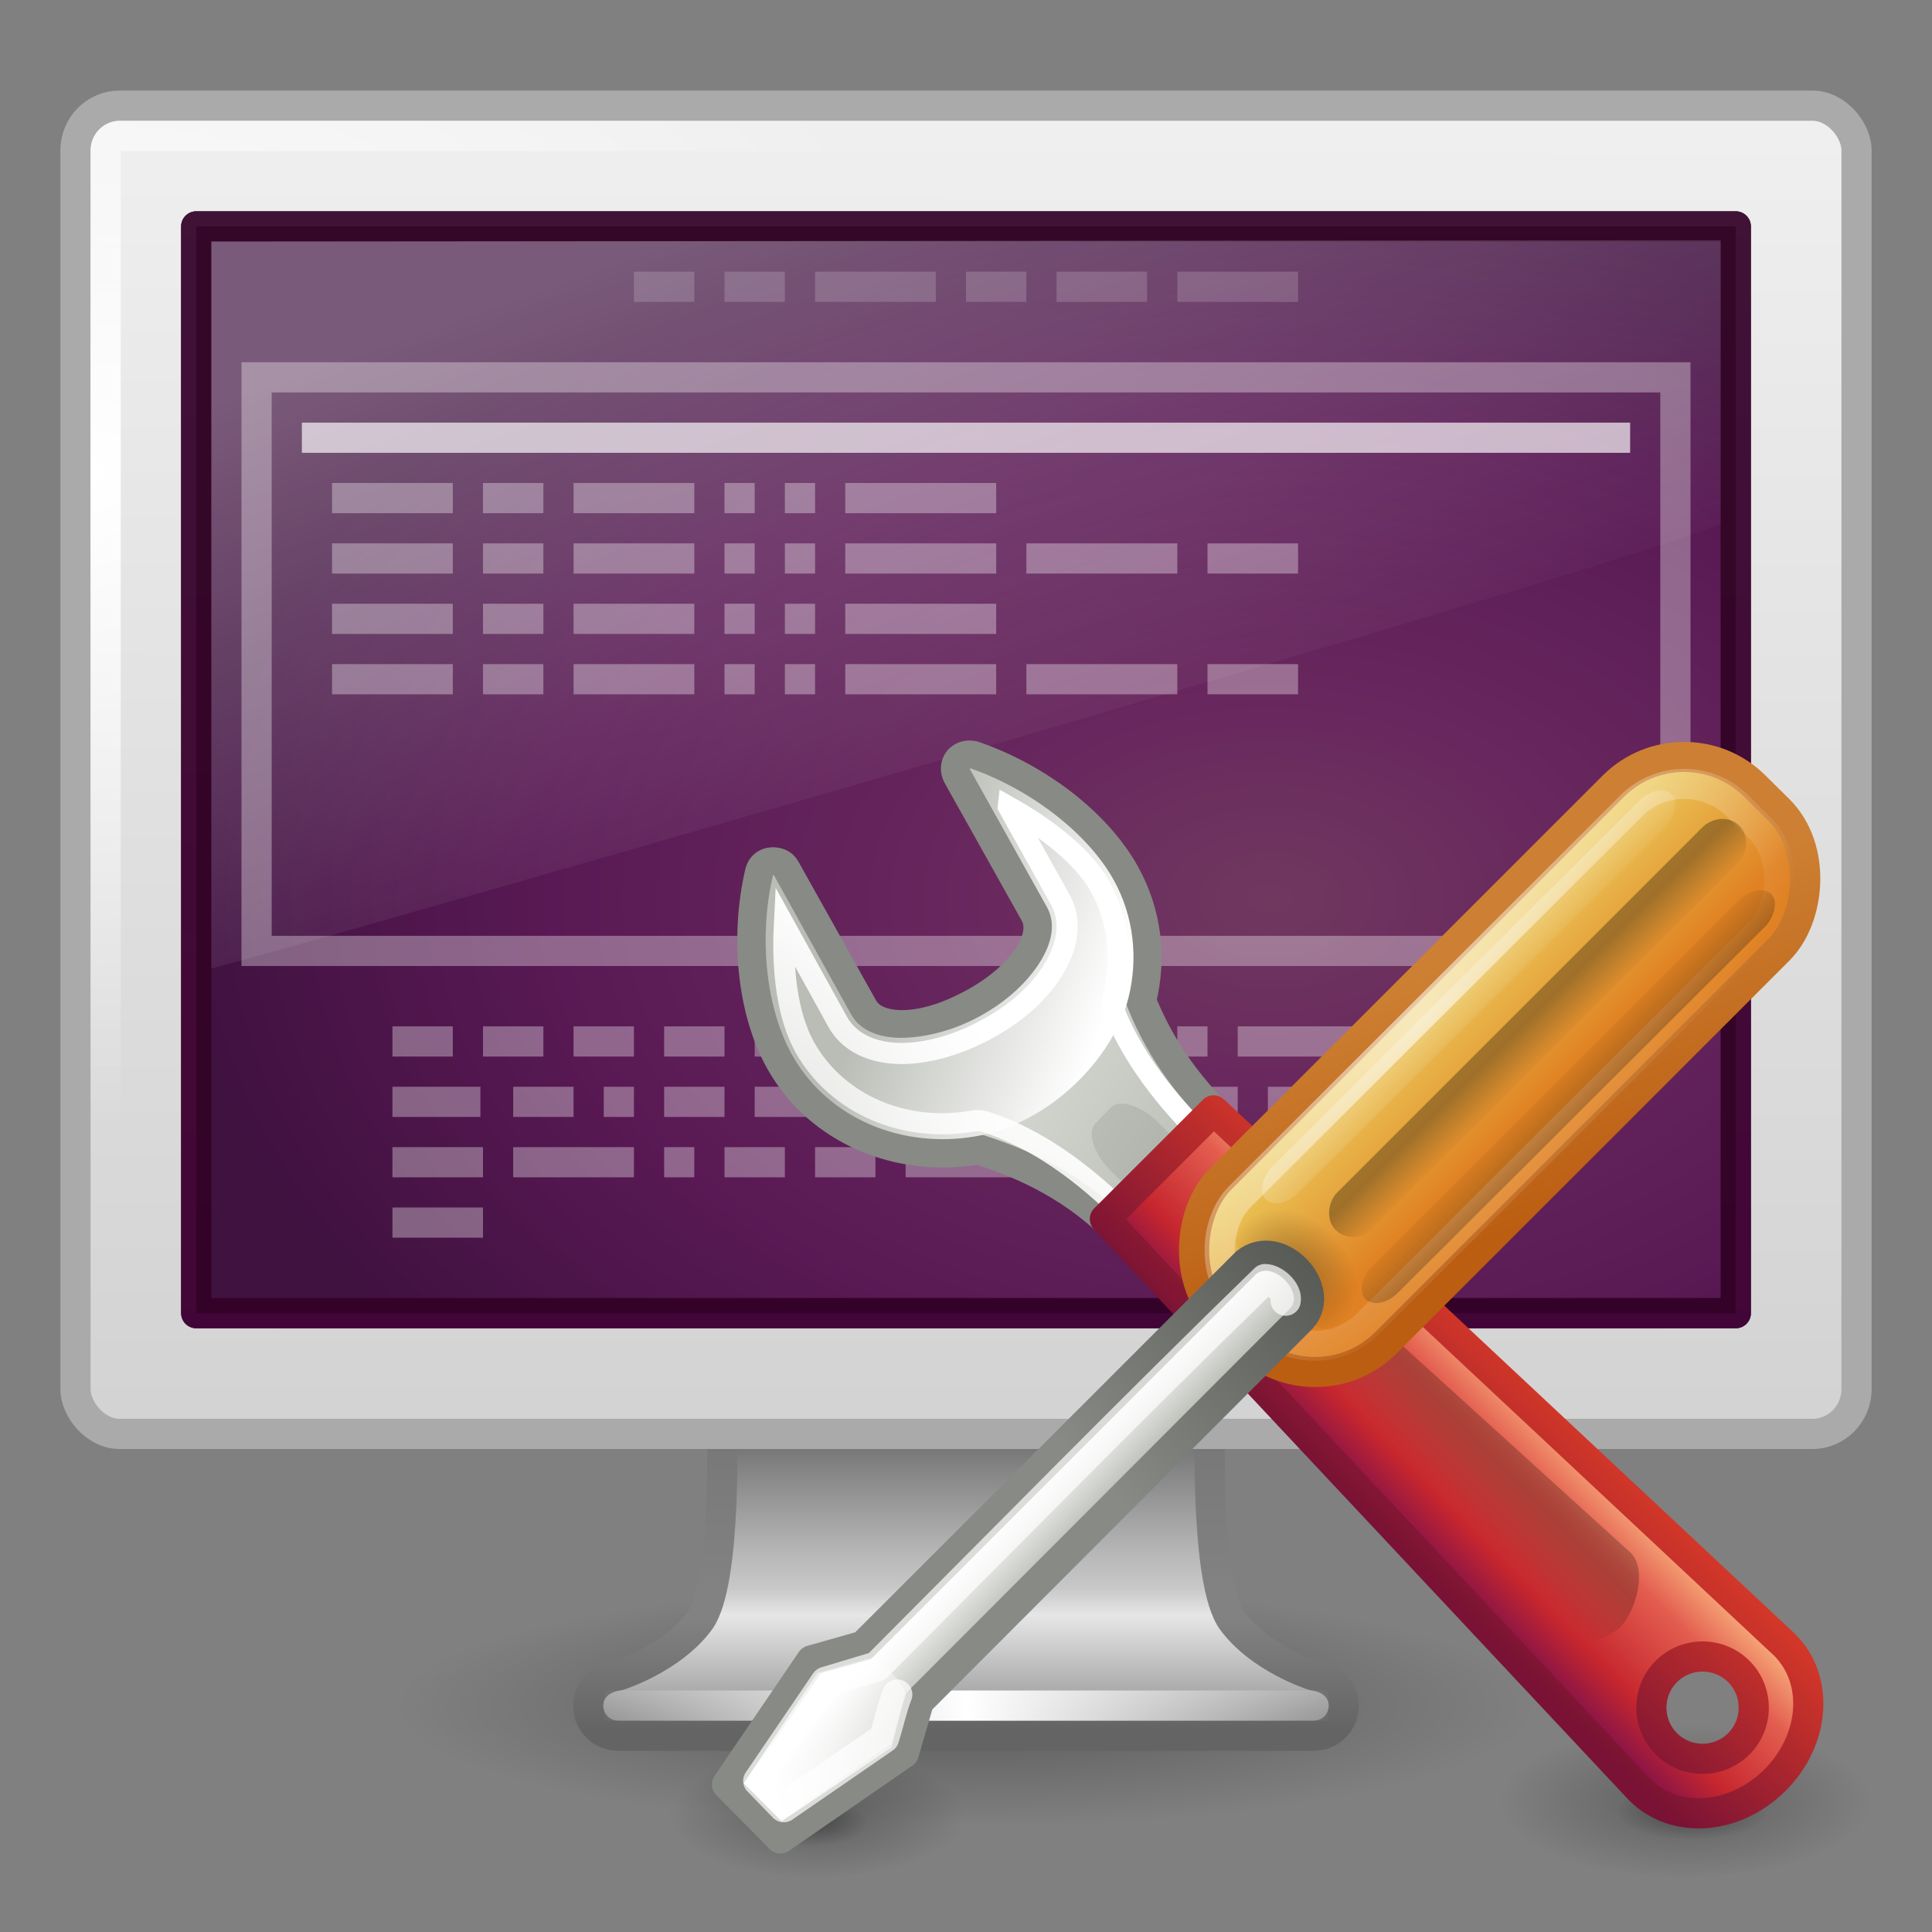 <?xml version="1.0" encoding="UTF-8" standalone="no"?>
<!-- Created with Inkscape (http://www.inkscape.org/) -->

<svg
   xmlns:dc="http://purl.org/dc/elements/1.1/"
   xmlns:cc="http://creativecommons.org/ns#"
   xmlns:rdf="http://www.w3.org/1999/02/22-rdf-syntax-ns#"
   xmlns:svg="http://www.w3.org/2000/svg"
   xmlns="http://www.w3.org/2000/svg"
   xmlns:xlink="http://www.w3.org/1999/xlink"
   xmlns:sodipodi="http://sodipodi.sourceforge.net/DTD/sodipodi-0.dtd"
   xmlns:inkscape="http://www.inkscape.org/namespaces/inkscape"
   id="svg4829"
   height="64"
   width="64"
   version="1.1"
   inkscape:version="0.91 r13725"
   sodipodi:docname="grub-customizer.svg">
  <rect width="100%" height="100%" fill="#808080" stroke="none"/>
  <sodipodi:namedview
     pagecolor="#ffffff"
     bordercolor="#666666"
     borderopacity="1"
     objecttolerance="10"
     gridtolerance="10"
     guidetolerance="10"
     inkscape:pageopacity="0"
     inkscape:pageshadow="2"
     inkscape:window-width="1855"
     inkscape:window-height="1056"
     id="namedview63"
     showgrid="true"
     inkscape:snap-bbox="true"
     inkscape:bbox-paths="false"
     inkscape:bbox-nodes="true"
     inkscape:object-nodes="true"
     inkscape:snap-smooth-nodes="true"
     showguides="false"
     inkscape:guide-bbox="true"
     inkscape:zoom="11.313708"
     inkscape:cx="32.476634"
     inkscape:cy="31.740548"
     inkscape:window-x="65"
     inkscape:window-y="24"
     inkscape:window-maximized="1"
     inkscape:current-layer="svg4829"
     inkscape:showpageshadow="false"
     inkscape:object-paths="true"
     inkscape:snap-intersection-paths="false"
     inkscape:snap-grids="true"
     borderlayer="true"
     inkscape:snap-global="true"
     inkscape:snap-nodes="true"
     inkscape:snap-page="true">
    <inkscape:grid
       type="xygrid"
       id="grid3391"
       dotted="false" />
    <sodipodi:guide
       position="45.008,8.285"
       orientation="0,1"
       id="guide4444" />
  </sodipodi:namedview>
  <defs
     id="defs4831">
    <linearGradient
       id="linearGradient2455"
       y2="5.457"
       gradientUnits="userSpaceOnUse"
       x2="36.358"
       gradientTransform="matrix(3.489,0,0,3.682,-27.329,-56.792)"
       y1="8.059"
       x1="32.892">
      <stop
         id="stop8591"
         style="stop-color:#fefefe"
         offset="0" />
      <stop
         id="stop8593"
         style="stop-color:#cbcbcb"
         offset="1" />
    </linearGradient>
    <linearGradient
       id="linearGradient3789"
       y2="26.039"
       gradientUnits="userSpaceOnUse"
       x2="24.008"
       gradientTransform="matrix(2.947,0,0,2.716,-5.751,-70.73)"
       y1="8"
       x1="17.355">
      <stop
         id="stop3742-9"
         style="stop-color:#fff"
         offset="0" />
      <stop
         id="stop3750-9"
         style="stop-color:#fff;stop-opacity:0"
         offset=".856" />
      <stop
         id="stop3744-3"
         style="stop-color:#fff;stop-opacity:0"
         offset="1" />
    </linearGradient>
    <radialGradient
       id="radialGradient3792"
       gradientUnits="userSpaceOnUse"
       cy="-2.065"
       cx="26.617"
       gradientTransform="matrix(-4.2255195e-8,-2.085,3.245,0,231.478,115.13)"
       r="23">
      <stop
         id="stop2749"
         style="stop-color:#d78ec1"
         offset="0" />
      <stop
         id="stop2751"
         style="stop-color:#c564be"
         offset=".262" />
      <stop
         id="stop2753"
         style="stop-color:#9d3ea4"
         offset=".661" />
      <stop
         id="stop2755"
         style="stop-color:#5e2c73"
         offset="1" />
    </radialGradient>
    <linearGradient
       id="linearGradient3794"
       y2="2.876"
       gradientUnits="userSpaceOnUse"
       x2="10.014"
       gradientTransform="matrix(2.224,0,0,1.767,10.292,-55)"
       y1="44.96"
       x1="10.014">
      <stop
         id="stop2759"
         style="stop-color:#650d5c"
         offset="0" />
      <stop
         id="stop2761"
         style="stop-color:#5e2c59"
         offset="1" />
    </linearGradient>
    <linearGradient
       id="linearGradient3797"
       y2="1.906"
       gradientUnits="userSpaceOnUse"
       x2="36.603"
       gradientTransform="matrix(2.425,0,0,2.266,5.571,-55.146)"
       y1="35.296"
       x1="36.603">
      <stop
         id="stop9938"
         style="stop-color:#333"
         offset="0" />
      <stop
         id="stop9940"
         style="stop-color:#575757"
         offset="1" />
    </linearGradient>
    <linearGradient
       id="linearGradient3799"
       y2="6.898"
       spreadMethod="reflect"
       gradientUnits="userSpaceOnUse"
       x2="-28.956"
       gradientTransform="matrix(2.443,0,0,2.283,135.01,-61.104)"
       y1="6.898"
       x1="-51.09">
      <stop
         id="stop5235"
         style="stop-color:#3c3c3c"
         offset="0" />
      <stop
         id="stop5237"
         style="stop-color:#282828"
         offset="1" />
    </linearGradient>
    <radialGradient
       id="radialGradient3802"
       gradientUnits="userSpaceOnUse"
       cy="5.564"
       cx="1"
       gradientTransform="matrix(2.644,0,0,1.956,140.533,19.696)"
       r="23">
      <stop
         id="stop6604"
         style="stop-color:#fff"
         offset="0" />
      <stop
         id="stop6606"
         style="stop-color:#fff;stop-opacity:0"
         offset="1" />
    </radialGradient>
    <linearGradient
       id="linearGradient3805"
       y2="31.983"
       gradientUnits="userSpaceOnUse"
       x2="20.104"
       gradientTransform="matrix(2.579,0,0,2.874,2.111,-58.983)"
       y1="-0"
       x1="20.147">
      <stop
         id="stop6546"
         style="stop-color:#f0f0f0"
         offset="0" />
      <stop
         id="stop6548"
         style="stop-color:#d2d2d2"
         offset="1" />
    </linearGradient>
    <linearGradient
       id="linearGradient3218"
       y2="46.971"
       spreadMethod="reflect"
       gradientUnits="userSpaceOnUse"
       x2="23.578"
       gradientTransform="matrix(3.128,0,0,2.667,-9.759,-74.756)"
       y1="46.971"
       x1="15.574">
      <stop
         id="stop3344"
         style="stop-color:#fff;stop-opacity:0"
         offset="0" />
      <stop
         id="stop3346"
         style="stop-color:#fff"
         offset="1" />
    </linearGradient>
    <linearGradient
       id="linearGradient3221"
       y2="94.396"
       gradientUnits="userSpaceOnUse"
       x2="361.11"
       gradientTransform="matrix(2.675,0,0,2.546,-893.98,-189.09)"
       y1="87.05"
       x1="361.11">
      <stop
         id="stop3914"
         style="stop-color:#787878"
         offset="0" />
      <stop
         id="stop3916"
         style="stop-color:#b4b4b4"
         offset=".35" />
      <stop
         id="stop3918"
         style="stop-color:#c8c8c8"
         offset=".494" />
      <stop
         id="stop3920"
         style="stop-color:#e6e6e6"
         offset=".589" />
      <stop
         id="stop3922"
         style="stop-color:#8c8c8c"
         offset="1" />
    </linearGradient>
    <linearGradient
       id="linearGradient3223"
       y2="43.378"
       gradientUnits="userSpaceOnUse"
       x2="61.969"
       gradientTransform="matrix(2.684,0,0,2.546,-102.43,-59.233)"
       y1="35.054"
       x1="61.969">
      <stop
         id="stop3926"
         style="stop-color:#464646"
         offset="0" />
      <stop
         id="stop3928"
         style="stop-color:#787878"
         offset=".101" />
      <stop
         id="stop3930"
         style="stop-color:#828282"
         offset=".561" />
      <stop
         id="stop3932"
         style="stop-color:#828282"
         offset=".645" />
      <stop
         id="stop3934"
         style="stop-color:#646464"
         offset="1" />
    </linearGradient>
    <radialGradient
       id="radialGradient4827"
       gradientUnits="userSpaceOnUse"
       cx="6.703"
       cy="73.616"
       r="7.228"
       gradientTransform="matrix(5.257,0,0,1.107,168.764,31.526)">
      <stop
         id="stop10693-3"
         offset="0" />
      <stop
         id="stop10695-1"
         style="stop-opacity:0"
         offset="1" />
    </radialGradient>
    <radialGradient
       id="radialGradient4827-5"
       gradientUnits="userSpaceOnUse"
       cx="6.703"
       cy="73.616"
       r="7.228"
       gradientTransform="matrix(5.257,0,0,1.107,28.764,-32.474)">
      <stop
         id="stop10693-3-1"
         offset="0" />
      <stop
         id="stop10695-1-5"
         style="stop-opacity:0"
         offset="1" />
    </radialGradient>
    <radialGradient
       id="radialGradient3802-8"
       gradientUnits="userSpaceOnUse"
       cy="5.564"
       cx="1"
       gradientTransform="matrix(2.644,0,0,1.956,0.533,-44.304)"
       r="23">
      <stop
         id="stop6604-9"
         style="stop-color:#fff"
         offset="0" />
      <stop
         id="stop6606-4"
         style="stop-color:#fff;stop-opacity:0"
         offset="1" />
    </radialGradient>
    <radialGradient
       id="radialGradient3792-2"
       gradientUnits="userSpaceOnUse"
       cy="-2.065"
       cx="26.617"
       gradientTransform="matrix(-4.2256e-8,-2.085,3.245,0,91.478,51.13)"
       r="23">
      <stop
         id="stop2749-4"
         style="stop-color:#d78ec1"
         offset="0" />
      <stop
         id="stop2751-9"
         style="stop-color:#c564be"
         offset=".262" />
      <stop
         id="stop2753-2"
         style="stop-color:#9d3ea4"
         offset=".661" />
      <stop
         id="stop2755-3"
         style="stop-color:#5e2c73"
         offset="1" />
    </radialGradient>
    <linearGradient
       id="linearGradient6602">
      <stop
         offset="0"
         style="stop-color:#fff"
         id="stop6604-4" />
      <stop
         offset="1"
         style="stop-color:#fff;stop-opacity:0"
         id="stop6606-1" />
    </linearGradient>
    <linearGradient
       x1="17.355"
       y1="8"
       gradientTransform="matrix(1.056,0,0,0.998,-1.364,-1.983)"
       x2="24.008"
       gradientUnits="userSpaceOnUse"
       y2="26.039"
       id="linearGradient2888">
      <stop
         offset="0"
         style="stop-color:#fff"
         id="stop3742-9-0" />
      <stop
         offset=".856"
         style="stop-color:#fff;stop-opacity:0"
         id="stop3750-9-0" />
      <stop
         offset="1"
         style="stop-color:#fff;stop-opacity:0"
         id="stop3744-3-1" />
    </linearGradient>
    <linearGradient
       x1="36.603"
       y1="35.296"
       gradientTransform="matrix(0.901,0,0,0.838,2.285,3.412)"
       x2="36.603"
       gradientUnits="userSpaceOnUse"
       y2="1.906"
       id="linearGradient2896">
      <stop
         offset="0"
         style="stop-color:#333"
         id="stop9938-5" />
      <stop
         offset="1"
         style="stop-color:#575757"
         id="stop9940-3" />
    </linearGradient>
    <linearGradient
       x1="-51.09"
       y1="6.898"
       gradientTransform="matrix(0.908,0,0,0.845,50.371,1.207)"
       x2="-28.956"
       gradientUnits="userSpaceOnUse"
       spreadMethod="reflect"
       y2="6.898"
       id="linearGradient2898">
      <stop
         offset="0"
         style="stop-color:#3c3c3c"
         id="stop5235-0" />
      <stop
         offset="1"
         style="stop-color:#282828"
         id="stop5237-1" />
    </linearGradient>
    <radialGradient
       r="23"
       gradientTransform="matrix(0.956,0,0,0.697,1.067,7.846)"
       cx="1"
       cy="5.564"
       gradientUnits="userSpaceOnUse"
       xlink:href="#linearGradient6602"
       id="radialGradient2901" />
    <linearGradient
       x1="20.147"
       y1="-0"
       gradientTransform="matrix(0.959,0,0,1.066,0.984,1.95)"
       x2="20.104"
       gradientUnits="userSpaceOnUse"
       y2="31.983"
       id="linearGradient2904">
      <stop
         offset="0"
         style="stop-color:#f0f0f0"
         id="stop6546-5" />
      <stop
         offset="1"
         style="stop-color:#d2d2d2"
         id="stop6548-9" />
    </linearGradient>
    <radialGradient
       r="8"
       gradientTransform="matrix(1.829,-3.144e-8,0,0.438,-19.887,26.069)"
       cx="24"
       cy="38.641"
       gradientUnits="userSpaceOnUse"
       xlink:href="#linearGradient6602"
       id="radialGradient2907" />
    <linearGradient
       x1="320.28"
       y1="86.913"
       gradientTransform="matrix(0.996,0,0,1,-294.88,-51.013)"
       x2="320.28"
       gradientUnits="userSpaceOnUse"
       y2="93.38"
       id="linearGradient2910">
      <stop
         offset="0"
         style="stop-color:#787878"
         id="stop6622" />
      <stop
         offset=".35"
         style="stop-color:#bebebe"
         id="stop6624" />
      <stop
         offset=".583"
         style="stop-color:#c8c8c8"
         id="stop6626" />
      <stop
         offset=".723"
         style="stop-color:#e6e6e6"
         id="stop6628" />
      <stop
         offset="1"
         style="stop-color:#8c8c8c"
         id="stop6630" />
    </linearGradient>
    <linearGradient
       x1="21.718"
       y1="35.909"
       x2="21.686"
       gradientUnits="userSpaceOnUse"
       y2="42.361"
       id="linearGradient2912">
      <stop
         offset="0"
         style="stop-color:#505050"
         id="stop6734" />
      <stop
         offset=".35"
         style="stop-color:#a0a0a0"
         id="stop6736" />
      <stop
         offset=".583"
         style="stop-color:#aaa"
         id="stop6738" />
      <stop
         offset=".723"
         style="stop-color:#bebebe"
         id="stop6740" />
      <stop
         offset="1"
         style="stop-color:#6e6e6e"
         id="stop6742" />
    </linearGradient>
    <radialGradient
       r="7.228"
       gradientTransform="matrix(1.937,0,0,0.415,11.018,12.447)"
       cx="6.703"
       cy="73.616"
       gradientUnits="userSpaceOnUse"
       id="radialGradient2915">
      <stop
         offset="0"
         id="stop10693" />
      <stop
         offset="1"
         style="stop-opacity:0"
         id="stop10695" />
    </radialGradient>
    <linearGradient
       x1="32.892"
       y1="8.059"
       gradientTransform="matrix(1.345,0,0,1.438,-12.568,2.963)"
       x2="36.358"
       gradientUnits="userSpaceOnUse"
       y2="5.457"
       id="linearGradient3692">
      <stop
         offset="0"
         style="stop-color:#fefefe"
         id="stop8591-8" />
      <stop
         offset="1"
         style="stop-color:#cbcbcb"
         id="stop8593-0" />
    </linearGradient>
    <radialGradient
       r="23"
       gradientTransform="matrix(-1.5695e-8,-0.771,1.205,0,34.206,42.72)"
       cx="26.617"
       cy="-2.065"
       gradientUnits="userSpaceOnUse"
       id="radialGradient2963">
      <stop
         offset="0"
         style="stop-color:#d78ec1"
         id="stop2749-7" />
      <stop
         offset=".262"
         style="stop-color:#c564be"
         id="stop2751-5" />
      <stop
         offset=".661"
         style="stop-color:#9d3ea4"
         id="stop2753-8" />
      <stop
         offset="1"
         style="stop-color:#5e2c73"
         id="stop2755-6" />
    </radialGradient>
    <linearGradient
       x1="10.014"
       y1="44.96"
       gradientTransform="matrix(0.826,0,0,0.654,4.051,3.465)"
       x2="10.014"
       gradientUnits="userSpaceOnUse"
       y2="2.876"
       id="linearGradient2965">
      <stop
         offset="0"
         style="stop-color:#650d5c"
         id="stop2759-7" />
      <stop
         offset="1"
         style="stop-color:#5e2c59"
         id="stop2761-3" />
    </linearGradient>
    <linearGradient
       id="linearGradient4737"
       y2="81.926"
       gradientUnits="userSpaceOnUse"
       x2="335.3"
       gradientTransform="matrix(1.363,0,0,1.362,-403.82,-67.958)"
       y1="64.295"
       x1="304.76">
      <stop
         id="stop4436"
         style="stop-color:#d3d7cf"
         offset="0" />
      <stop
         id="stop4438"
         style="stop-color:#babdb6"
         offset=".183" />
      <stop
         id="stop4440"
         style="stop-color:#fff"
         offset=".319" />
      <stop
         id="stop4442"
         style="stop-color:#babdb6"
         offset=".876" />
      <stop
         id="stop4444"
         style="stop-color:#eeeeec"
         offset="1" />
    </linearGradient>
    <linearGradient
       id="linearGradient4739"
       y2="99.274"
       xlink:href="#linearGradient7444"
       gradientUnits="userSpaceOnUse"
       x2="330.06"
       gradientTransform="matrix(1.363,0,0,1.362,-403.82,-67.958)"
       y1="70.282"
       x1="324.5" />
    <linearGradient
       id="linearGradient7444">
      <stop
         id="stop7446"
         style="stop-color:#888a85"
         offset="0" />
      <stop
         id="stop7448"
         style="stop-color:#555753"
         offset="1" />
    </linearGradient>
    <linearGradient
       id="linearGradient4734"
       y2="60.768"
       xlink:href="#linearGradient7381"
       gradientUnits="userSpaceOnUse"
       x2="308.65"
       gradientTransform="matrix(1.363,0,0,1.362,-403.82,-67.958)"
       y1="58.443"
       x1="302.29" />
    <linearGradient
       id="linearGradient7381">
      <stop
         id="stop7383"
         style="stop-color:#babdb6"
         offset="0" />
      <stop
         id="stop7385"
         style="stop-color:#fff"
         offset="1" />
    </linearGradient>
    <linearGradient
       id="linearGradient4758"
       y2="88.006"
       gradientUnits="userSpaceOnUse"
       x2="317.16"
       gradientTransform="matrix(1.363,0,0,1.362,-403.82,-67.958)"
       y1="75.575"
       x1="326.6">
      <stop
         id="stop7423"
         style="stop-color:#fff"
         offset="0" />
      <stop
         id="stop7425"
         style="stop-color:#fff;stop-opacity:0"
         offset="1" />
    </linearGradient>
    <radialGradient
       id="radialGradient2921"
       xlink:href="#linearGradient6221"
       gradientUnits="userSpaceOnUse"
       cy="34.498"
       cx="21.96"
       gradientTransform="matrix(0.463,0,0,0.2,-4.074,37.642)"
       r="12.728" />
    <linearGradient
       id="linearGradient6221">
      <stop
         id="stop6223"
         offset="0" />
      <stop
         id="stop6225"
         style="stop-opacity:0"
         offset="1" />
    </linearGradient>
    <radialGradient
       id="radialGradient2918"
       xlink:href="#linearGradient6221"
       gradientUnits="userSpaceOnUse"
       cy="34.498"
       cx="21.96"
       gradientTransform="matrix(0.181,0,0,0.075,1.833,42.277)"
       r="12.728" />
    <radialGradient
       id="radialGradient2915-5"
       xlink:href="#linearGradient6221"
       gradientUnits="userSpaceOnUse"
       cy="34.498"
       cx="21.96"
       gradientTransform="matrix(0.579,0,0,0.24,27.908,35.77)"
       r="12.728" />
    <radialGradient
       id="radialGradient2912"
       xlink:href="#linearGradient6221"
       gradientUnits="userSpaceOnUse"
       cy="34.498"
       cx="21.96"
       gradientTransform="matrix(0.237,0,0,0.091,35.69,41.291)"
       r="12.728" />
    <linearGradient
       id="linearGradient4668"
       y2="35.079"
       gradientUnits="userSpaceOnUse"
       x2="90.221"
       gradientTransform="matrix(0.823,-0.822,0.72,0.719,-72.103,81.547)"
       y1="35.152"
       x1="97.442">
      <stop
         id="stop4958"
         style="stop-color:#f8b17e"
         offset="0" />
      <stop
         id="stop4960"
         style="stop-color:#e35d4f"
         offset=".262" />
      <stop
         id="stop4962"
         style="stop-color:#c6262e"
         offset=".663" />
      <stop
         id="stop4964"
         style="stop-color:#690b54"
         offset="1" />
    </linearGradient>
    <linearGradient
       id="linearGradient4972"
       y2="27.273"
       gradientUnits="userSpaceOnUse"
       x2="36.001"
       y1="34.023"
       x1="29.278">
      <stop
         id="stop2492"
         style="stop-color:#791235"
         offset="0" />
      <stop
         id="stop2494"
         style="stop-color:#dd3b27"
         offset="1" />
    </linearGradient>
    <linearGradient
       id="linearGradient4665"
       y2="44.14"
       xlink:href="#linearGradient6221"
       gradientUnits="userSpaceOnUse"
       x2="-9.775"
       gradientTransform="matrix(0.5,-0.5,0.849,0.848,-0.111,-9.01)"
       y1="44.229"
       x1="-6.308" />
    <linearGradient
       id="linearGradient5007"
       y2="40.949"
       gradientUnits="userSpaceOnUse"
       x2="-10.566"
       gradientTransform="matrix(0.845,-2.9977e-8,0,1.684,-27.13,-57.123)"
       y1="40.972"
       x1="-2.197">
      <stop
         id="stop4101"
         style="stop-color:#edd563"
         offset="0" />
      <stop
         id="stop4103"
         style="stop-color:#e08223"
         offset="1" />
    </linearGradient>
    <linearGradient
       id="linearGradient5009"
       y2="12.324"
       gradientUnits="userSpaceOnUse"
       x2="-36.083"
       gradientTransform="matrix(1.047,0,0,1.047,8.994,-0.006)"
       y1="7.714"
       x1="-45.569">
      <stop
         id="stop4095"
         style="stop-color:#bb5e12"
         offset="0" />
      <stop
         id="stop4097"
         style="stop-color:#cd8033"
         offset="1" />
    </linearGradient>
    <radialGradient
       id="radialGradient5017"
       xlink:href="#linearGradient6221"
       gradientUnits="userSpaceOnUse"
       cy="21.623"
       cx="25.977"
       gradientTransform="matrix(0.808,-0.026,0.009,1.397,4.76,-7.909)"
       r="2" />
    <radialGradient
       id="radialGradient5004"
       xlink:href="#linearGradient6602"
       gradientUnits="userSpaceOnUse"
       cy="11.84"
       cx="-39.458"
       gradientTransform="matrix(2.353,-0.163,0.287,5.973,59.065,-65.367)"
       r="3.906" />
    <linearGradient
       id="linearGradient4999"
       y2="22.476"
       xlink:href="#linearGradient7381"
       gradientUnits="userSpaceOnUse"
       x2="27.368"
       gradientTransform="matrix(-1.042,0,0,-1.038,44.501,53.476)"
       y1="20.762"
       x1="25.572" />
    <linearGradient
       id="linearGradient5001"
       y2="26.885"
       xlink:href="#linearGradient7444"
       gradientUnits="userSpaceOnUse"
       x2="31.089"
       gradientTransform="matrix(1.047,0,0,1.047,-6.399,-6.32)"
       y1="35.624"
       x1="22.376" />
    <linearGradient
       id="linearGradient4996"
       y2="36.892"
       xlink:href="#linearGradient6221"
       gradientUnits="userSpaceOnUse"
       x2="-6.93"
       gradientTransform="matrix(0.603,0,0,1.459,-31.405,-44.247)"
       y1="36.912"
       x1="-10.939" />
    <linearGradient
       id="linearGradient4993"
       y2="40.309"
       xlink:href="#linearGradient6221"
       gradientUnits="userSpaceOnUse"
       x2="-10.179"
       gradientTransform="matrix(0.505,0,0,1.42,-29.912,-41.903)"
       y1="40.324"
       x1="-7.097" />
    <linearGradient
       id="linearGradient4990"
       y2="37.586"
       xlink:href="#linearGradient6602"
       gradientUnits="userSpaceOnUse"
       x2="56.447"
       gradientTransform="matrix(1.037,0,0,2.149,-91.059,-66.824)"
       y1="37.501"
       x1="58.548" />
    <linearGradient
       id="linearGradient4987"
       y2="12.585"
       xlink:href="#linearGradient6602"
       gradientUnits="userSpaceOnUse"
       x2="54.721"
       gradientTransform="matrix(-0.732,-0.734,0.732,-0.734,43.537,85.236)"
       y1="1"
       x1="54.765" />
    <radialGradient
       id="radialGradient2921-5"
       xlink:href="#linearGradient6221"
       gradientUnits="userSpaceOnUse"
       cy="34.498"
       cx="21.96"
       gradientTransform="matrix(0.463,0,0,0.2,-4.074,37.642)"
       r="12.728" />
    <radialGradient
       id="radialGradient2918-7"
       xlink:href="#linearGradient6221"
       gradientUnits="userSpaceOnUse"
       cy="34.498"
       cx="21.96"
       gradientTransform="matrix(0.181,0,0,0.075,1.833,42.277)"
       r="12.728" />
    <radialGradient
       id="radialGradient2915-5-1"
       xlink:href="#linearGradient6221"
       gradientUnits="userSpaceOnUse"
       cy="34.498"
       cx="21.96"
       gradientTransform="matrix(0.579,0,0,0.24,27.908,35.77)"
       r="12.728" />
    <radialGradient
       id="radialGradient2912-8"
       xlink:href="#linearGradient6221"
       gradientUnits="userSpaceOnUse"
       cy="34.498"
       cx="21.96"
       gradientTransform="matrix(0.237,0,0,0.091,35.69,41.291)"
       r="12.728" />
    <linearGradient
       id="linearGradient4972-2"
       y2="27.273"
       gradientUnits="userSpaceOnUse"
       x2="36.001"
       y1="34.023"
       x1="29.278">
      <stop
         id="stop2492-6"
         style="stop-color:#791235"
         offset="0" />
      <stop
         id="stop2494-2"
         style="stop-color:#dd3b27"
         offset="1" />
    </linearGradient>
    <linearGradient
       id="linearGradient4715"
       y2="44.14"
       xlink:href="#linearGradient6221"
       gradientUnits="userSpaceOnUse"
       x2="-9.775"
       gradientTransform="matrix(0.5,-0.5,0.849,0.848,-0.111,-9.01)"
       y1="44.229"
       x1="-6.308" />
    <radialGradient
       id="radialGradient5017-1"
       xlink:href="#linearGradient6221"
       gradientUnits="userSpaceOnUse"
       cy="21.623"
       cx="25.977"
       gradientTransform="matrix(0.808,-0.026,0.009,1.397,4.76,-7.909)"
       r="2" />
    <radialGradient
       id="radialGradient5004-5"
       xlink:href="#linearGradient6602"
       gradientUnits="userSpaceOnUse"
       cy="11.84"
       cx="-39.458"
       gradientTransform="matrix(2.353,-0.163,0.287,5.973,59.065,-65.367)"
       r="3.906" />
    <linearGradient
       id="linearGradient4719"
       y2="22.476"
       xlink:href="#linearGradient7381"
       gradientUnits="userSpaceOnUse"
       x2="27.368"
       gradientTransform="matrix(-1.042,0,0,-1.038,44.501,53.476)"
       y1="20.762"
       x1="25.572" />
    <linearGradient
       id="linearGradient4721"
       y2="26.885"
       xlink:href="#linearGradient7444"
       gradientUnits="userSpaceOnUse"
       x2="31.089"
       gradientTransform="matrix(1.047,0,0,1.047,-6.399,-6.32)"
       y1="35.624"
       x1="22.376" />
    <linearGradient
       id="linearGradient4996-9"
       y2="36.892"
       xlink:href="#linearGradient6221"
       gradientUnits="userSpaceOnUse"
       x2="-6.93"
       gradientTransform="matrix(0.603,0,0,1.459,-31.405,-44.247)"
       y1="36.912"
       x1="-10.939" />
    <linearGradient
       id="linearGradient4993-1"
       y2="40.309"
       xlink:href="#linearGradient6221"
       gradientUnits="userSpaceOnUse"
       x2="-10.179"
       gradientTransform="matrix(0.505,0,0,1.42,-29.912,-41.903)"
       y1="40.324"
       x1="-7.097" />
    <linearGradient
       id="linearGradient4990-8"
       y2="37.586"
       xlink:href="#linearGradient6602"
       gradientUnits="userSpaceOnUse"
       x2="56.447"
       gradientTransform="matrix(1.037,0,0,2.149,-91.059,-66.824)"
       y1="37.501"
       x1="58.548" />
    <linearGradient
       id="linearGradient4726"
       y2="12.585"
       xlink:href="#linearGradient6602"
       gradientUnits="userSpaceOnUse"
       x2="54.721"
       gradientTransform="matrix(-0.732,-0.734,0.732,-0.734,43.537,85.236)"
       y1="1"
       x1="54.765" />
    <radialGradient
       id="radialGradient2921-5-4"
       xlink:href="#linearGradient6221"
       gradientUnits="userSpaceOnUse"
       cy="34.498"
       cx="21.96"
       gradientTransform="matrix(0.463,0,0,0.2,-4.074,37.642)"
       r="12.728" />
    <radialGradient
       id="radialGradient2918-7-6"
       xlink:href="#linearGradient6221"
       gradientUnits="userSpaceOnUse"
       cy="34.498"
       cx="21.96"
       gradientTransform="matrix(0.181,0,0,0.075,1.833,42.277)"
       r="12.728" />
    <radialGradient
       id="radialGradient2915-5-1-6"
       xlink:href="#linearGradient6221"
       gradientUnits="userSpaceOnUse"
       cy="34.498"
       cx="21.96"
       gradientTransform="matrix(0.579,0,0,0.24,27.908,35.77)"
       r="12.728" />
    <radialGradient
       id="radialGradient2912-8-2"
       xlink:href="#linearGradient6221"
       gradientUnits="userSpaceOnUse"
       cy="34.498"
       cx="21.96"
       gradientTransform="matrix(0.237,0,0,0.091,35.69,41.291)"
       r="12.728" />
    <linearGradient
       id="linearGradient4972-2-7"
       y2="27.273"
       gradientUnits="userSpaceOnUse"
       x2="36.001"
       y1="34.023"
       x1="29.278">
      <stop
         id="stop2492-6-9"
         style="stop-color:#791235"
         offset="0" />
      <stop
         id="stop2494-2-4"
         style="stop-color:#dd3b27"
         offset="1" />
    </linearGradient>
    <linearGradient
       id="linearGradient5012"
       y2="44.14"
       xlink:href="#linearGradient6221"
       gradientUnits="userSpaceOnUse"
       x2="-9.775"
       gradientTransform="matrix(0.5,-0.5,0.849,0.848,-0.111,-9.01)"
       y1="44.229"
       x1="-6.308" />
    <radialGradient
       id="radialGradient5017-1-5"
       xlink:href="#linearGradient6221"
       gradientUnits="userSpaceOnUse"
       cy="21.623"
       cx="25.977"
       gradientTransform="matrix(0.808,-0.026,0.009,1.397,4.76,-7.909)"
       r="2" />
    <radialGradient
       id="radialGradient5004-5-6"
       xlink:href="#linearGradient6602"
       gradientUnits="userSpaceOnUse"
       cy="11.84"
       cx="-39.458"
       gradientTransform="matrix(2.353,-0.163,0.287,5.973,59.065,-65.367)"
       r="3.906" />
    <linearGradient
       id="linearGradient5016"
       y2="22.476"
       xlink:href="#linearGradient7381"
       gradientUnits="userSpaceOnUse"
       x2="27.368"
       gradientTransform="matrix(-1.042,0,0,-1.038,44.501,53.476)"
       y1="20.762"
       x1="25.572" />
    <linearGradient
       id="linearGradient5018"
       y2="26.885"
       xlink:href="#linearGradient7444"
       gradientUnits="userSpaceOnUse"
       x2="31.089"
       gradientTransform="matrix(1.047,0,0,1.047,-6.399,-6.32)"
       y1="35.624"
       x1="22.376" />
    <linearGradient
       id="linearGradient4996-9-3"
       y2="36.892"
       xlink:href="#linearGradient6221"
       gradientUnits="userSpaceOnUse"
       x2="-6.93"
       gradientTransform="matrix(0.603,0,0,1.459,-31.405,-44.247)"
       y1="36.912"
       x1="-10.939" />
    <linearGradient
       id="linearGradient4993-1-3"
       y2="40.309"
       xlink:href="#linearGradient6221"
       gradientUnits="userSpaceOnUse"
       x2="-10.179"
       gradientTransform="matrix(0.505,0,0,1.42,-29.912,-41.903)"
       y1="40.324"
       x1="-7.097" />
    <linearGradient
       id="linearGradient4990-8-2"
       y2="37.586"
       xlink:href="#linearGradient6602"
       gradientUnits="userSpaceOnUse"
       x2="56.447"
       gradientTransform="matrix(1.037,0,0,2.149,-91.059,-66.824)"
       y1="37.501"
       x1="58.548" />
    <linearGradient
       id="linearGradient5023"
       y2="12.585"
       xlink:href="#linearGradient6602"
       gradientUnits="userSpaceOnUse"
       x2="54.721"
       gradientTransform="matrix(-0.732,-0.734,0.732,-0.734,43.537,85.236)"
       y1="1"
       x1="54.765" />
    <linearGradient
       x1="304.76"
       y1="64.295"
       gradientTransform="matrix(1.738,0,0,1.728,-513.76,-84.832)"
       x2="335.3"
       gradientUnits="userSpaceOnUse"
       y2="81.926"
       id="linearGradient2907">
      <stop
         offset="0"
         style="stop-color:#d3d7cf"
         id="stop4436-2" />
      <stop
         offset=".183"
         style="stop-color:#babdb6"
         id="stop4438-2" />
      <stop
         offset=".319"
         style="stop-color:#fff"
         id="stop4440-0" />
      <stop
         offset=".876"
         style="stop-color:#babdb6"
         id="stop4442-9" />
      <stop
         offset="1"
         style="stop-color:#eeeeec"
         id="stop4444-6" />
    </linearGradient>
    <linearGradient
       x1="324.5"
       y1="70.282"
       gradientTransform="matrix(1.738,0,0,1.728,-513.76,-84.832)"
       x2="330.06"
       gradientUnits="userSpaceOnUse"
       xlink:href="#linearGradient7444"
       y2="99.274"
       id="linearGradient2909" />
    <linearGradient
       x1="302.29"
       y1="58.443"
       gradientTransform="matrix(1.738,0,0,1.728,-513.76,-84.832)"
       x2="308.65"
       gradientUnits="userSpaceOnUse"
       xlink:href="#linearGradient7381"
       y2="60.768"
       id="linearGradient4734-5" />
    <linearGradient
       x1="326.6"
       y1="75.575"
       gradientTransform="matrix(1.738,0,0,1.728,-513.76,-84.832)"
       x2="317.16"
       gradientUnits="userSpaceOnUse"
       y2="88.006"
       id="linearGradient2919">
      <stop
         offset="0"
         style="stop-color:#fff"
         id="stop7423-5" />
      <stop
         offset="1"
         style="stop-color:#fff;stop-opacity:0"
         id="stop7425-9" />
    </linearGradient>
    <radialGradient
       id="radialGradient2921-8-9-0"
       xlink:href="#linearGradient6221"
       gradientUnits="userSpaceOnUse"
       cy="34.498"
       cx="21.96"
       gradientTransform="matrix(0.579,0,0,0.24,-4.236,49.351)"
       r="12.728" />
    <radialGradient
       id="radialGradient2918-7-8-6"
       xlink:href="#linearGradient6221"
       gradientUnits="userSpaceOnUse"
       cy="34.498"
       cx="21.96"
       gradientTransform="matrix(0.227,0,0,0.091,3.148,54.912)"
       r="12.728" />
    <radialGradient
       id="radialGradient2915-64-2-4"
       xlink:href="#linearGradient6221"
       gradientUnits="userSpaceOnUse"
       cy="34.498"
       cx="21.96"
       gradientTransform="matrix(0.772,0,0,0.24,34.967,48.77)"
       r="12.728" />
    <radialGradient
       id="radialGradient2912-8-5-4"
       xlink:href="#linearGradient6221"
       gradientUnits="userSpaceOnUse"
       cy="34.498"
       cx="21.96"
       gradientTransform="matrix(0.316,0,0,0.091,45.342,54.291)"
       r="12.728" />
    <linearGradient
       x1="97.442"
       y1="35.152"
       gradientTransform="matrix(1.038,-1.036,0.908,0.906,-89.936,104.18)"
       x2="90.221"
       gradientUnits="userSpaceOnUse"
       y2="35.079"
       id="linearGradient4668-9">
      <stop
         offset="0"
         style="stop-color:#f8b17e"
         id="stop4958-4" />
      <stop
         offset=".262"
         style="stop-color:#e35d4f"
         id="stop4960-0" />
      <stop
         offset=".663"
         style="stop-color:#c6262e"
         id="stop4962-0" />
      <stop
         offset="1"
         style="stop-color:#690b54"
         id="stop4964-3" />
    </linearGradient>
    <linearGradient
       x1="29.278"
       y1="34.023"
       gradientTransform="matrix(1.262,0,0,1.26,1.071,1.429)"
       x2="36.001"
       gradientUnits="userSpaceOnUse"
       y2="27.273"
       id="linearGradient4972-6">
      <stop
         offset="0"
         style="stop-color:#791235"
         id="stop2492-5" />
      <stop
         offset="1"
         style="stop-color:#dd3b27"
         id="stop2494-9" />
    </linearGradient>
    <linearGradient
       id="linearGradient5007-1-1-3"
       y2="40.949"
       gradientUnits="userSpaceOnUse"
       x2="-10.566"
       gradientTransform="matrix(1.099,-3.9001001e-8,0,2.191,-35.746,-74.299)"
       y1="40.972"
       x1="-2.197">
      <stop
         id="stop4101-0-4-0"
         style="stop-color:#edd563"
         offset="0" />
      <stop
         id="stop4103-5-5-9"
         style="stop-color:#e08223"
         offset="1" />
    </linearGradient>
    <linearGradient
       id="linearGradient5009-9-9-6"
       y2="12.324"
       gradientUnits="userSpaceOnUse"
       x2="-36.083"
       gradientTransform="matrix(1.362,0,0,1.362,11.25,0.011)"
       y1="7.714"
       x1="-45.569">
      <stop
         id="stop4095-38-6-7"
         style="stop-color:#bb5e12"
         offset="0" />
      <stop
         id="stop4097-5-2-9"
         style="stop-color:#cd8033"
         offset="1" />
    </linearGradient>
    <radialGradient
       id="radialGradient5017-01-5-2"
       xlink:href="#linearGradient6221"
       gradientUnits="userSpaceOnUse"
       cy="21.623"
       cx="25.977"
       gradientTransform="matrix(-1.414,-1.393,1.118,-1.101,45.03,90.751)"
       r="2" />
    <radialGradient
       id="radialGradient5004-89-8-5"
       xlink:href="#linearGradient6602"
       gradientUnits="userSpaceOnUse"
       cy="11.84"
       cx="-39.458"
       gradientTransform="matrix(3.155,-0.219,0.385,8.008,80.086,-88.127)"
       r="3.906" />
    <linearGradient
       id="linearGradient4996-7-2-9"
       y2="36.912"
       xlink:href="#linearGradient6221"
       gradientUnits="userSpaceOnUse"
       x2="-7.009"
       gradientTransform="matrix(0.802,0,0,1.94,-41.044,-59.217)"
       y1="36.902"
       x1="-10.535" />
    <linearGradient
       id="linearGradient4993-5-8-2"
       y2="40.377"
       xlink:href="#linearGradient6221"
       gradientUnits="userSpaceOnUse"
       x2="-10.048"
       gradientTransform="matrix(0.688,0,0,1.935,-39.056,-57.996)"
       y1="40.39"
       x1="-5.935" />
    <linearGradient
       id="linearGradient4990-7-1-2"
       y2="37.586"
       xlink:href="#linearGradient6602"
       gradientUnits="userSpaceOnUse"
       x2="56.447"
       gradientTransform="matrix(1.379,0,0,2.858,-120.78,-89.266)"
       y1="37.501"
       x1="58.548" />
    <radialGradient
       id="radialGradient3792-9"
       gradientUnits="userSpaceOnUse"
       cy="-2.065"
       cx="26.617"
       gradientTransform="matrix(-4.2255195e-8,-2.085,3.245,0,-49.977,59.928)"
       r="23">
      <stop
         id="stop2749-8"
         style="stop-color:#d78ec1"
         offset="0" />
      <stop
         id="stop2751-1"
         style="stop-color:#c564be"
         offset=".262" />
      <stop
         id="stop2753-0"
         style="stop-color:#9d3ea4"
         offset=".661" />
      <stop
         id="stop2755-9"
         style="stop-color:#5e2c73"
         offset="1" />
    </radialGradient>
    <radialGradient
       id="radialGradient3802-1"
       gradientUnits="userSpaceOnUse"
       cy="5.564"
       cx="1"
       gradientTransform="matrix(2.644,0,0,1.956,-140.922,-35.506)"
       r="23">
      <stop
         id="stop6604-1"
         style="stop-color:#fff"
         offset="0" />
      <stop
         id="stop6606-3"
         style="stop-color:#fff;stop-opacity:0"
         offset="1" />
    </radialGradient>
    <radialGradient
       id="radialGradient4827-6"
       gradientUnits="userSpaceOnUse"
       cx="6.703"
       cy="73.616"
       r="7.228"
       gradientTransform="matrix(5.257,0,0,1.107,-112.692,-23.676)">
      <stop
         id="stop10693-3-7"
         offset="0" />
      <stop
         id="stop10695-1-6"
         style="stop-opacity:0"
         offset="1" />
    </radialGradient>
    <linearGradient
       id="linearGradient4737-6"
       y2="81.926"
       gradientUnits="userSpaceOnUse"
       x2="335.3"
       gradientTransform="matrix(1.363,0,0,1.362,-403.82,-67.958)"
       y1="64.295"
       x1="304.76">
      <stop
         id="stop4436-8"
         style="stop-color:#d3d7cf"
         offset="0" />
      <stop
         id="stop4438-7"
         style="stop-color:#babdb6"
         offset=".183" />
      <stop
         id="stop4440-4"
         style="stop-color:#fff"
         offset=".319" />
      <stop
         id="stop4442-7"
         style="stop-color:#babdb6"
         offset=".876" />
      <stop
         id="stop4444-4"
         style="stop-color:#eeeeec"
         offset="1" />
    </linearGradient>
    <linearGradient
       id="linearGradient4739-0"
       y2="99.274"
       xlink:href="#linearGradient7444"
       gradientUnits="userSpaceOnUse"
       x2="330.06"
       gradientTransform="matrix(1.363,0,0,1.362,-403.82,-67.958)"
       y1="70.282"
       x1="324.5" />
    <linearGradient
       id="linearGradient4734-2"
       y2="60.768"
       xlink:href="#linearGradient7381"
       gradientUnits="userSpaceOnUse"
       x2="308.65"
       gradientTransform="matrix(1.363,0,0,1.362,-403.82,-67.958)"
       y1="58.443"
       x1="302.29" />
    <linearGradient
       id="linearGradient4758-1"
       y2="88.006"
       gradientUnits="userSpaceOnUse"
       x2="317.16"
       gradientTransform="matrix(1.363,0,0,1.362,-403.82,-67.958)"
       y1="75.575"
       x1="326.6">
      <stop
         id="stop7423-54"
         style="stop-color:#fff"
         offset="0" />
      <stop
         id="stop7425-7"
         style="stop-color:#fff;stop-opacity:0"
         offset="1" />
    </linearGradient>
    <radialGradient
       id="radialGradient2921-5-4-7"
       xlink:href="#linearGradient6221"
       gradientUnits="userSpaceOnUse"
       cy="34.498"
       cx="21.96"
       gradientTransform="matrix(0.463,0,0,0.2,-4.074,37.642)"
       r="12.728" />
    <radialGradient
       id="radialGradient2918-7-6-9"
       xlink:href="#linearGradient6221"
       gradientUnits="userSpaceOnUse"
       cy="34.498"
       cx="21.96"
       gradientTransform="matrix(0.181,0,0,0.075,1.833,42.277)"
       r="12.728" />
    <radialGradient
       id="radialGradient2915-5-1-6-6"
       xlink:href="#linearGradient6221"
       gradientUnits="userSpaceOnUse"
       cy="34.498"
       cx="21.96"
       gradientTransform="matrix(0.579,0,0,0.24,27.908,35.77)"
       r="12.728" />
    <radialGradient
       id="radialGradient2912-8-2-0"
       xlink:href="#linearGradient6221"
       gradientUnits="userSpaceOnUse"
       cy="34.498"
       cx="21.96"
       gradientTransform="matrix(0.237,0,0,0.091,35.69,41.291)"
       r="12.728" />
    <linearGradient
       id="linearGradient4668-4"
       y2="35.079"
       gradientUnits="userSpaceOnUse"
       x2="90.221"
       gradientTransform="matrix(0.823,-0.822,0.72,0.719,-72.103,81.547)"
       y1="35.152"
       x1="97.442">
      <stop
         id="stop4958-2"
         style="stop-color:#f8b17e"
         offset="0" />
      <stop
         id="stop4960-5"
         style="stop-color:#e35d4f"
         offset=".262" />
      <stop
         id="stop4962-1"
         style="stop-color:#c6262e"
         offset=".663" />
      <stop
         id="stop4964-2"
         style="stop-color:#690b54"
         offset="1" />
    </linearGradient>
    <linearGradient
       id="linearGradient4665-7"
       y2="44.14"
       xlink:href="#linearGradient6221"
       gradientUnits="userSpaceOnUse"
       x2="-9.775"
       gradientTransform="matrix(0.5,-0.5,0.849,0.848,-0.111,-9.01)"
       y1="44.229"
       x1="-6.308" />
    <linearGradient
       id="linearGradient5007-6"
       y2="40.949"
       gradientUnits="userSpaceOnUse"
       x2="-10.566"
       gradientTransform="matrix(0.845,-2.9977e-8,0,1.684,-27.13,-57.123)"
       y1="40.972"
       x1="-2.197">
      <stop
         id="stop4101-5"
         style="stop-color:#edd563"
         offset="0" />
      <stop
         id="stop4103-6"
         style="stop-color:#e08223"
         offset="1" />
    </linearGradient>
    <linearGradient
       id="linearGradient5009-0"
       y2="12.324"
       gradientUnits="userSpaceOnUse"
       x2="-36.083"
       gradientTransform="matrix(1.047,0,0,1.047,8.994,-0.006)"
       y1="7.714"
       x1="-45.569">
      <stop
         id="stop4095-4"
         style="stop-color:#bb5e12"
         offset="0" />
      <stop
         id="stop4097-0"
         style="stop-color:#cd8033"
         offset="1" />
    </linearGradient>
    <radialGradient
       id="radialGradient5017-1-5-3"
       xlink:href="#linearGradient6221"
       gradientUnits="userSpaceOnUse"
       cy="21.623"
       cx="25.977"
       gradientTransform="matrix(0.808,-0.026,0.009,1.397,4.76,-7.909)"
       r="2" />
    <radialGradient
       id="radialGradient5004-5-6-3"
       xlink:href="#linearGradient6602"
       gradientUnits="userSpaceOnUse"
       cy="11.84"
       cx="-39.458"
       gradientTransform="matrix(2.353,-0.163,0.287,5.973,59.065,-65.367)"
       r="3.906" />
    <linearGradient
       id="linearGradient4999-7"
       y2="22.476"
       xlink:href="#linearGradient7381"
       gradientUnits="userSpaceOnUse"
       x2="27.368"
       gradientTransform="matrix(-1.042,0,0,-1.038,44.501,53.476)"
       y1="20.762"
       x1="25.572" />
    <linearGradient
       id="linearGradient5001-2"
       y2="26.885"
       xlink:href="#linearGradient7444"
       gradientUnits="userSpaceOnUse"
       x2="31.089"
       gradientTransform="matrix(1.047,0,0,1.047,-6.399,-6.32)"
       y1="35.624"
       x1="22.376" />
    <linearGradient
       id="linearGradient4996-9-3-8"
       y2="36.892"
       xlink:href="#linearGradient6221"
       gradientUnits="userSpaceOnUse"
       x2="-6.93"
       gradientTransform="matrix(0.603,0,0,1.459,-31.405,-44.247)"
       y1="36.912"
       x1="-10.939" />
    <linearGradient
       id="linearGradient4993-1-3-3"
       y2="40.309"
       xlink:href="#linearGradient6221"
       gradientUnits="userSpaceOnUse"
       x2="-10.179"
       gradientTransform="matrix(0.505,0,0,1.42,-29.912,-41.903)"
       y1="40.324"
       x1="-7.097" />
    <linearGradient
       id="linearGradient4990-8-2-6"
       y2="37.586"
       xlink:href="#linearGradient6602"
       gradientUnits="userSpaceOnUse"
       x2="56.447"
       gradientTransform="matrix(1.037,0,0,2.149,-91.059,-66.824)"
       y1="37.501"
       x1="58.548" />
    <linearGradient
       id="linearGradient4987-5"
       y2="12.585"
       xlink:href="#linearGradient6602"
       gradientUnits="userSpaceOnUse"
       x2="54.721"
       gradientTransform="matrix(-0.732,-0.734,0.732,-0.734,43.537,85.236)"
       y1="1"
       x1="54.765" />
    <radialGradient
       id="radialGradient3792-8"
       gradientUnits="userSpaceOnUse"
       cy="-2.065"
       cx="26.617"
       gradientTransform="matrix(-4.2255195e-8,-2.085,3.245,0,231.478,115.13)"
       r="23">
      <stop
         id="stop2749-9"
         style="stop-color:#d78ec1"
         offset="0" />
      <stop
         id="stop2751-90"
         style="stop-color:#c564be"
         offset=".262" />
      <stop
         id="stop2753-6"
         style="stop-color:#9d3ea4"
         offset=".661" />
      <stop
         id="stop2755-1"
         style="stop-color:#5e2c73"
         offset="1" />
    </radialGradient>
    <radialGradient
       id="radialGradient3802-6"
       gradientUnits="userSpaceOnUse"
       cy="5.564"
       cx="1"
       gradientTransform="matrix(2.644,0,0,1.956,140.533,19.696)"
       r="23">
      <stop
         id="stop6604-7"
         style="stop-color:#fff"
         offset="0" />
      <stop
         id="stop6606-0"
         style="stop-color:#fff;stop-opacity:0"
         offset="1" />
    </radialGradient>
    <radialGradient
       id="radialGradient4827-2"
       gradientUnits="userSpaceOnUse"
       cx="6.703"
       cy="73.616"
       r="7.228"
       gradientTransform="matrix(5.257,0,0,1.107,168.764,31.526)">
      <stop
         id="stop10693-3-3"
         offset="0" />
      <stop
         id="stop10695-1-3"
         style="stop-opacity:0"
         offset="1" />
    </radialGradient>
    <radialGradient
       id="radialGradient2921-8-9-0-4"
       xlink:href="#linearGradient6221"
       gradientUnits="userSpaceOnUse"
       cy="34.498"
       cx="21.96"
       gradientTransform="matrix(0.579,0,0,0.24,-4.236,49.351)"
       r="12.728" />
    <radialGradient
       id="radialGradient2918-7-8-6-8"
       xlink:href="#linearGradient6221"
       gradientUnits="userSpaceOnUse"
       cy="34.498"
       cx="21.96"
       gradientTransform="matrix(0.227,0,0,0.091,3.148,54.912)"
       r="12.728" />
    <radialGradient
       id="radialGradient2915-64-2-4-9"
       xlink:href="#linearGradient6221"
       gradientUnits="userSpaceOnUse"
       cy="34.498"
       cx="21.96"
       gradientTransform="matrix(0.772,0,0,0.24,34.967,48.77)"
       r="12.728" />
    <radialGradient
       id="radialGradient2912-8-5-4-0"
       xlink:href="#linearGradient6221"
       gradientUnits="userSpaceOnUse"
       cy="34.498"
       cx="21.96"
       gradientTransform="matrix(0.316,0,0,0.091,45.342,54.291)"
       r="12.728" />
    <linearGradient
       id="linearGradient5007-1-1-3-8"
       y2="40.949"
       gradientUnits="userSpaceOnUse"
       x2="-10.566"
       gradientTransform="matrix(1.099,-3.9001001e-8,0,2.191,-35.746,-74.299)"
       y1="40.972"
       x1="-2.197">
      <stop
         id="stop4101-0-4-0-7"
         style="stop-color:#edd563"
         offset="0" />
      <stop
         id="stop4103-5-5-9-3"
         style="stop-color:#e08223"
         offset="1" />
    </linearGradient>
    <linearGradient
       id="linearGradient5009-9-9-6-4"
       y2="12.324"
       gradientUnits="userSpaceOnUse"
       x2="-36.083"
       gradientTransform="matrix(1.362,0,0,1.362,11.25,0.011)"
       y1="7.714"
       x1="-45.569">
      <stop
         id="stop4095-38-6-7-5"
         style="stop-color:#bb5e12"
         offset="0" />
      <stop
         id="stop4097-5-2-9-9"
         style="stop-color:#cd8033"
         offset="1" />
    </linearGradient>
    <radialGradient
       id="radialGradient5017-01-5-2-3"
       xlink:href="#linearGradient6221"
       gradientUnits="userSpaceOnUse"
       cy="21.623"
       cx="25.977"
       gradientTransform="matrix(-1.414,-1.393,1.118,-1.101,45.03,90.751)"
       r="2" />
    <radialGradient
       id="radialGradient5004-89-8-5-7"
       xlink:href="#linearGradient6602"
       gradientUnits="userSpaceOnUse"
       cy="11.84"
       cx="-39.458"
       gradientTransform="matrix(3.155,-0.219,0.385,8.008,80.086,-88.127)"
       r="3.906" />
    <linearGradient
       id="linearGradient4996-7-2-9-5"
       y2="36.912"
       xlink:href="#linearGradient6221"
       gradientUnits="userSpaceOnUse"
       x2="-7.009"
       gradientTransform="matrix(0.802,0,0,1.94,-41.044,-59.217)"
       y1="36.902"
       x1="-10.535" />
    <linearGradient
       id="linearGradient4993-5-8-2-1"
       y2="40.377"
       xlink:href="#linearGradient6221"
       gradientUnits="userSpaceOnUse"
       x2="-10.048"
       gradientTransform="matrix(0.688,0,0,1.935,-39.056,-57.996)"
       y1="40.39"
       x1="-5.935" />
    <linearGradient
       id="linearGradient4990-7-1-2-5"
       y2="37.586"
       xlink:href="#linearGradient6602"
       gradientUnits="userSpaceOnUse"
       x2="56.447"
       gradientTransform="matrix(1.379,0,0,2.858,-120.78,-89.266)"
       y1="37.501"
       x1="58.548" />
    <radialGradient
       id="radialGradient3792-9-5"
       gradientUnits="userSpaceOnUse"
       cy="-2.065"
       cx="26.617"
       gradientTransform="matrix(-4.2255195e-8,-2.085,3.245,0,-50.522,49.13)"
       r="23">
      <stop
         id="stop2749-8-6"
         style="stop-color:#d78ec1"
         offset="0" />
      <stop
         id="stop2751-1-1"
         style="stop-color:#c564be"
         offset=".262" />
      <stop
         id="stop2753-0-7"
         style="stop-color:#9d3ea4"
         offset=".661" />
      <stop
         id="stop2755-9-1"
         style="stop-color:#5e2c73"
         offset="1" />
    </radialGradient>
    <radialGradient
       id="radialGradient3802-1-5"
       gradientUnits="userSpaceOnUse"
       cy="5.564"
       cx="1"
       gradientTransform="matrix(2.644,0,0,1.956,-141.467,-46.304)"
       r="23">
      <stop
         id="stop6604-1-3"
         style="stop-color:#fff"
         offset="0" />
      <stop
         id="stop6606-3-9"
         style="stop-color:#fff;stop-opacity:0"
         offset="1" />
    </radialGradient>
    <radialGradient
       id="radialGradient4827-6-7"
       gradientUnits="userSpaceOnUse"
       cx="6.703"
       cy="73.616"
       r="7.228"
       gradientTransform="matrix(5.257,0,0,1.107,-113.236,-34.474)">
      <stop
         id="stop10693-3-7-5"
         offset="0" />
      <stop
         id="stop10695-1-6-6"
         style="stop-opacity:0"
         offset="1" />
    </radialGradient>
    <radialGradient
       id="radialGradient2921-5-4-7-0"
       xlink:href="#linearGradient6221"
       gradientUnits="userSpaceOnUse"
       cy="34.498"
       cx="21.96"
       gradientTransform="matrix(0.463,0,0,0.2,-4.074,37.642)"
       r="12.728" />
    <radialGradient
       id="radialGradient2918-7-6-9-2"
       xlink:href="#linearGradient6221"
       gradientUnits="userSpaceOnUse"
       cy="34.498"
       cx="21.96"
       gradientTransform="matrix(0.181,0,0,0.075,1.833,42.277)"
       r="12.728" />
    <radialGradient
       id="radialGradient2915-5-1-6-6-8"
       xlink:href="#linearGradient6221"
       gradientUnits="userSpaceOnUse"
       cy="34.498"
       cx="21.96"
       gradientTransform="matrix(0.579,0,0,0.24,27.908,35.77)"
       r="12.728" />
    <radialGradient
       id="radialGradient2912-8-2-0-6"
       xlink:href="#linearGradient6221"
       gradientUnits="userSpaceOnUse"
       cy="34.498"
       cx="21.96"
       gradientTransform="matrix(0.237,0,0,0.091,35.69,41.291)"
       r="12.728" />
    <linearGradient
       id="linearGradient10441"
       y2="44.14"
       xlink:href="#linearGradient6221"
       gradientUnits="userSpaceOnUse"
       x2="-9.775"
       gradientTransform="matrix(0.5,-0.5,0.849,0.848,-0.111,-9.01)"
       y1="44.229"
       x1="-6.308" />
    <radialGradient
       id="radialGradient5017-1-5-3-3"
       xlink:href="#linearGradient6221"
       gradientUnits="userSpaceOnUse"
       cy="21.623"
       cx="25.977"
       gradientTransform="matrix(0.808,-0.026,0.009,1.397,4.76,-7.909)"
       r="2" />
    <radialGradient
       id="radialGradient5004-5-6-3-8"
       xlink:href="#linearGradient6602"
       gradientUnits="userSpaceOnUse"
       cy="11.84"
       cx="-39.458"
       gradientTransform="matrix(2.353,-0.163,0.287,5.973,59.065,-65.367)"
       r="3.906" />
    <linearGradient
       id="linearGradient10445"
       y2="22.476"
       xlink:href="#linearGradient7381"
       gradientUnits="userSpaceOnUse"
       x2="27.368"
       gradientTransform="matrix(-1.042,0,0,-1.038,44.501,53.476)"
       y1="20.762"
       x1="25.572" />
    <linearGradient
       id="linearGradient10447"
       y2="26.885"
       xlink:href="#linearGradient7444"
       gradientUnits="userSpaceOnUse"
       x2="31.089"
       gradientTransform="matrix(1.047,0,0,1.047,-6.399,-6.32)"
       y1="35.624"
       x1="22.376" />
    <linearGradient
       id="linearGradient10449"
       y2="36.892"
       xlink:href="#linearGradient6221"
       gradientUnits="userSpaceOnUse"
       x2="-6.93"
       gradientTransform="matrix(0.603,0,0,1.459,-31.405,-44.247)"
       y1="36.912"
       x1="-10.939" />
    <linearGradient
       id="linearGradient10451"
       y2="40.309"
       xlink:href="#linearGradient6221"
       gradientUnits="userSpaceOnUse"
       x2="-10.179"
       gradientTransform="matrix(0.505,0,0,1.42,-29.912,-41.903)"
       y1="40.324"
       x1="-7.097" />
    <linearGradient
       id="linearGradient10453"
       y2="37.586"
       xlink:href="#linearGradient6602"
       gradientUnits="userSpaceOnUse"
       x2="56.447"
       gradientTransform="matrix(1.037,0,0,2.149,-91.059,-66.824)"
       y1="37.501"
       x1="58.548" />
    <linearGradient
       id="linearGradient10455"
       y2="12.585"
       xlink:href="#linearGradient6602"
       gradientUnits="userSpaceOnUse"
       x2="54.721"
       gradientTransform="matrix(-0.732,-0.734,0.732,-0.734,43.537,85.236)"
       y1="1"
       x1="54.765" />
    <linearGradient
       inkscape:collect="always"
       xlink:href="#linearGradient3789"
       id="linearGradient3611"
       gradientUnits="userSpaceOnUse"
       gradientTransform="matrix(1.39,0,0,1.337,-1.373,-2.74)"
       x1="17.355"
       y1="8"
       x2="24.008"
       y2="26.039" />
    <radialGradient
       inkscape:collect="always"
       xlink:href="#radialGradient3792-8-5"
       id="radialGradient3607"
       gradientUnits="userSpaceOnUse"
       gradientTransform="matrix(-2.0523955e-8,-1.028,1.576,0,45.347,57.126)"
       cx="26.617"
       cy="-2.065"
       r="23" />
    <radialGradient
       id="radialGradient3792-8-5"
       gradientUnits="userSpaceOnUse"
       cy="-2.065"
       cx="26.617"
       gradientTransform="matrix(-4.2255195e-8,-2.085,3.245,0,231.478,115.13)"
       r="23">
      <stop
         id="stop2749-9-3"
         style="stop-color:#d78ec1"
         offset="0" />
      <stop
         id="stop2751-90-0"
         style="stop-color:#c564be"
         offset=".262" />
      <stop
         id="stop2753-6-8"
         style="stop-color:#9d3ea4"
         offset=".661" />
      <stop
         id="stop2755-1-6"
         style="stop-color:#5e2c73"
         offset="1" />
    </radialGradient>
    <linearGradient
       inkscape:collect="always"
       xlink:href="#linearGradient3794"
       id="linearGradient3609"
       gradientUnits="userSpaceOnUse"
       gradientTransform="matrix(1.08,0,0,0.872,5.914,4.788)"
       x1="10.014"
       y1="44.96"
       x2="10.014"
       y2="2.876" />
    <linearGradient
       inkscape:collect="always"
       xlink:href="#linearGradient3797"
       id="linearGradient3603"
       gradientUnits="userSpaceOnUse"
       gradientTransform="matrix(1.177,0,0,1.117,3.631,4.727)"
       x1="36.603"
       y1="35.296"
       x2="36.603"
       y2="1.906" />
    <linearGradient
       inkscape:collect="always"
       xlink:href="#linearGradient3799"
       id="linearGradient3605"
       gradientUnits="userSpaceOnUse"
       gradientTransform="matrix(1.186,0,0,1.125,66.477,1.79)"
       spreadMethod="reflect"
       x1="-51.09"
       y1="6.898"
       x2="-28.956"
       y2="6.898" />
    <radialGradient
       inkscape:collect="always"
       xlink:href="#radialGradient3802-6-5"
       id="radialGradient3601"
       gradientUnits="userSpaceOnUse"
       gradientTransform="matrix(1.267,0,0,0.945,1.6,10.388)"
       cx="1"
       cy="5.564"
       r="23" />
    <radialGradient
       id="radialGradient3802-6-5"
       gradientUnits="userSpaceOnUse"
       cy="5.564"
       cx="1"
       gradientTransform="matrix(2.644,0,0,1.956,140.533,19.696)"
       r="23">
      <stop
         id="stop6604-7-3"
         style="stop-color:#fff"
         offset="0" />
      <stop
         id="stop6606-0-3"
         style="stop-color:#fff;stop-opacity:0"
         offset="1" />
    </radialGradient>
    <linearGradient
       inkscape:collect="always"
       xlink:href="#linearGradient3805"
       id="linearGradient3599"
       gradientUnits="userSpaceOnUse"
       gradientTransform="matrix(1.257,0,0,1.421,1.823,2.767)"
       x1="20.147"
       y1="-0"
       x2="20.104"
       y2="31.983" />
    <linearGradient
       inkscape:collect="always"
       xlink:href="#linearGradient3218"
       id="linearGradient3597"
       gradientUnits="userSpaceOnUse"
       gradientTransform="matrix(1.533,0,0,1.327,-4.134,-5.816)"
       spreadMethod="reflect"
       x1="15.574"
       y1="46.971"
       x2="23.578"
       y2="46.971" />
    <linearGradient
       inkscape:collect="always"
       xlink:href="#linearGradient3221"
       id="linearGradient3593"
       gradientUnits="userSpaceOnUse"
       gradientTransform="matrix(1.311,0,0,1.267,-437.615,-62.275)"
       x1="361.11"
       y1="87.05"
       x2="361.11"
       y2="94.396" />
    <linearGradient
       inkscape:collect="always"
       xlink:href="#linearGradient3223"
       id="linearGradient3595"
       gradientUnits="userSpaceOnUse"
       gradientTransform="matrix(1.316,0,0,1.267,-49.586,2.371)"
       x1="61.969"
       y1="35.054"
       x2="61.969"
       y2="43.378" />
    <radialGradient
       inkscape:collect="always"
       xlink:href="#radialGradient4827-2-6"
       id="radialGradient3591"
       gradientUnits="userSpaceOnUse"
       gradientTransform="matrix(2.607,0,0,0.551,14.527,15.957)"
       cx="6.703"
       cy="73.616"
       r="7.228" />
    <radialGradient
       id="radialGradient4827-2-6"
       gradientUnits="userSpaceOnUse"
       cx="6.703"
       cy="73.616"
       r="7.228"
       gradientTransform="matrix(5.257,0,0,1.107,168.764,31.526)">
      <stop
         id="stop10693-3-3-1"
         offset="0" />
      <stop
         id="stop10695-1-3-0"
         style="stop-opacity:0"
         offset="1" />
    </radialGradient>
  </defs>
  <path
     id="path3575"
     style="opacity:0.3;fill:url(#radialGradient3591)"
     d="m 50.843,56.517 c 0,2.2 -8.436,3.983 -18.844,3.983 -10.407,0 -18.844,-1.783 -18.844,-3.983 0,-2.199 8.436,-3.983 18.844,-3.983 10.407,0 18.844,1.783 18.844,3.983 z"
     inkscape:connector-curvature="0" />
  <path
     id="path3577"
     style="fill:url(#linearGradient3593);stroke:url(#linearGradient3595);stroke-width:0.998;stroke-linecap:round;stroke-linejoin:round;stroke-dashoffset:0.5;enable-background:new"
     d="m 23.911,47.043 c 0,0 0.195,5.396 -0.736,6.654 C 22.245,54.954 20.5,55.5 20.5,55.5 c -1.5,0.215 -1.198,1.998 0,1.998 l 23,-2.5e-5 c 1.198,-10e-7 1.5,-1.783 0,-1.998 0,0 -1.745,-0.546 -2.676,-1.804 -0.93,-1.258 -0.735,-6.654 -0.735,-6.654 l -16.169,0 -0.008,0 z"
     inkscape:connector-curvature="0"
     sodipodi:nodetypes="cccsscccccc" />
  <path
     id="path3579"
     style="fill:none;stroke:url(#linearGradient3597);stroke-width:1;stroke-linecap:square;stroke-miterlimit:4;stroke-dasharray:none"
     d="m 20.5,56.5 23.001,0"
     inkscape:connector-curvature="0" />
  <rect
     id="rect3581"
     style="fill:url(#linearGradient3599);stroke:#aaaaaa;stroke-width:1;stroke-linecap:round;stroke-linejoin:round;stroke-dashoffset:0.5"
     rx="1.463"
     ry="1.483"
     height="44"
     width="59"
     y="3.5"
     x="2.5" />
  <rect
     id="rect3583"
     style="fill:none;stroke:url(#radialGradient3601);stroke-width:1;stroke-linecap:round;stroke-linejoin:round;stroke-dashoffset:0.5;enable-background:new"
     rx="0.5"
     ry="0.5"
     height="42"
     width="57"
     y="4.5"
     x="3.5" />
  <path
     id="path3585"
     style="fill:url(#linearGradient3603);fill-rule:evenodd;stroke:url(#linearGradient3605);stroke-width:1;stroke-linecap:round;stroke-linejoin:round;stroke-miterlimit:4;stroke-dasharray:none"
     d="m 6.5,7.5 51,0 0,36 -51,0 0,-36 z"
     inkscape:connector-curvature="0" />
  <path
     sodipodi:nodetypes="cccccc"
     id="path3587"
     style="color:#000000;fill:url(#radialGradient3607);fill-rule:evenodd;stroke:url(#linearGradient3609);stroke-width:1;stroke-linecap:round;stroke-linejoin:round;stroke-miterlimit:4;stroke-dasharray:none"
     d="m 6.501,7.5 50.999,0 0,36 -50.999,0 L 6.5,7.5 Z"
     inkscape:connector-curvature="0" />
  <path
     inkscape:connector-curvature="0"
     d="m 6.501,7.5 50.999,0 0,36 -50.999,0 -9.668e-4,-36 z"
     style="color:#000000;display:inline;opacity:0.6;fill:#2c001e;fill-opacity:1;fill-rule:evenodd;stroke:#2c001e;stroke-width:1;stroke-linecap:round;stroke-linejoin:round;stroke-miterlimit:4;stroke-dasharray:none;stroke-opacity:1"
     id="path2514-0"
     sodipodi:nodetypes="cccccc" />
  <g
     id="g4546"
     style="opacity:0.333">
    <g
       style="opacity:1"
       id="g4545">
      <rect
         style="opacity:0.5;fill:#ffffff;fill-opacity:1;stroke:none;stroke-width:0;stroke-miterlimit:4;stroke-dasharray:none;stroke-opacity:0"
         id="rect6635-5"
         width="2"
         height="1"
         x="21"
         y="9" />
      <rect
         y="9"
         x="24"
         height="1"
         width="2"
         id="rect6637-0"
         style="opacity:0.5;fill:#ffffff;fill-opacity:1;stroke:none;stroke-width:0;stroke-miterlimit:4;stroke-dasharray:none;stroke-opacity:0" />
      <rect
         style="opacity:0.5;fill:#ffffff;fill-opacity:1;stroke:none;stroke-width:0;stroke-miterlimit:4;stroke-dasharray:none;stroke-opacity:0"
         id="rect6639-60"
         width="4"
         height="1"
         x="27"
         y="9" />
      <rect
         y="9"
         x="39"
         height="1"
         width="4"
         id="rect6641-8"
         style="opacity:0.5;fill:#ffffff;fill-opacity:1;stroke:none;stroke-width:0;stroke-miterlimit:4;stroke-dasharray:none;stroke-opacity:0" />
      <rect
         style="opacity:0.5;fill:#ffffff;fill-opacity:1;stroke:none;stroke-width:0;stroke-miterlimit:4;stroke-dasharray:none;stroke-opacity:0"
         id="rect6643-7"
         width="3"
         height="1"
         x="35"
         y="9" />
      <rect
         y="9"
         x="32"
         height="1"
         width="2"
         id="rect6645-5"
         style="opacity:0.5;fill:#ffffff;fill-opacity:1;stroke:none;stroke-width:0;stroke-miterlimit:4;stroke-dasharray:none;stroke-opacity:0" />
    </g>
    <rect
       style="opacity:1;fill:#ffffff;fill-opacity:1;stroke:none;stroke-width:0;stroke-miterlimit:4;stroke-dasharray:none;stroke-opacity:0"
       id="rect6649-3"
       width="4"
       height="1"
       x="11"
       y="16" />
    <rect
       y="16"
       x="16"
       height="1"
       width="2"
       id="rect6651-5"
       style="opacity:1;fill:#ffffff;fill-opacity:1;stroke:none;stroke-width:0;stroke-miterlimit:4;stroke-dasharray:none;stroke-opacity:0" />
    <rect
       style="opacity:1;fill:#ffffff;fill-opacity:1;stroke:none;stroke-width:0;stroke-miterlimit:4;stroke-dasharray:none;stroke-opacity:0"
       id="rect6653-9"
       width="4"
       height="1"
       x="19"
       y="16" />
    <rect
       style="opacity:1;fill:#ffffff;fill-opacity:1;stroke:none;stroke-width:0;stroke-miterlimit:4;stroke-dasharray:none;stroke-opacity:0"
       id="rect6657-6"
       width="1"
       height="1"
       x="24"
       y="16" />
    <rect
       y="16"
       x="26"
       height="1"
       width="1"
       id="rect6663-8"
       style="opacity:1;fill:#ffffff;fill-opacity:1;stroke:none;stroke-width:0;stroke-miterlimit:4;stroke-dasharray:none;stroke-opacity:0" />
    <rect
       style="opacity:1;fill:#ffffff;fill-opacity:1;stroke:none;stroke-width:0;stroke-miterlimit:4;stroke-dasharray:none;stroke-opacity:0"
       id="rect6665-8"
       width="5"
       height="1"
       x="28"
       y="16" />
    <rect
       y="34"
       x="13"
       height="1"
       width="2"
       id="rect6802-5"
       style="display:inline;opacity:1;fill:#ffffff;fill-opacity:1;stroke:none;stroke-width:0;stroke-miterlimit:4;stroke-dasharray:none;stroke-opacity:0" />
    <rect
       y="34"
       x="16"
       height="1"
       width="2"
       id="rect6804-5"
       style="display:inline;opacity:1;fill:#ffffff;fill-opacity:1;stroke:none;stroke-width:0;stroke-miterlimit:4;stroke-dasharray:none;stroke-opacity:0" />
    <rect
       y="34"
       x="19"
       height="1"
       width="2"
       id="rect6813-7"
       style="display:inline;opacity:1;fill:#ffffff;fill-opacity:1;stroke:none;stroke-width:0;stroke-miterlimit:4;stroke-dasharray:none;stroke-opacity:0" />
    <rect
       y="34"
       x="22"
       height="1"
       width="2"
       id="rect6817-2"
       style="display:inline;opacity:1;fill:#ffffff;fill-opacity:1;stroke:none;stroke-width:0;stroke-miterlimit:4;stroke-dasharray:none;stroke-opacity:0" />
    <rect
       y="34"
       x="25"
       height="1"
       width="1"
       id="rect6819-5"
       style="display:inline;opacity:1;fill:#ffffff;fill-opacity:1;stroke:none;stroke-width:0;stroke-miterlimit:4;stroke-dasharray:none;stroke-opacity:0" />
    <rect
       y="34"
       x="27"
       height="1"
       width="4"
       id="rect6821-8"
       style="display:inline;opacity:1;fill:#ffffff;fill-opacity:1;stroke:none;stroke-width:0;stroke-miterlimit:4;stroke-dasharray:none;stroke-opacity:0" />
    <rect
       y="34"
       x="32"
       height="1"
       width="2"
       id="rect6823-0"
       style="display:inline;opacity:1;fill:#ffffff;fill-opacity:1;stroke:none;stroke-width:0;stroke-miterlimit:4;stroke-dasharray:none;stroke-opacity:0" />
    <rect
       y="34"
       x="35"
       height="1"
       width="3"
       id="rect6825-2"
       style="display:inline;opacity:1;fill:#ffffff;fill-opacity:1;stroke:none;stroke-width:0;stroke-miterlimit:4;stroke-dasharray:none;stroke-opacity:0" />
    <rect
       y="34"
       x="39"
       height="1"
       width="1"
       id="rect6827-2"
       style="display:inline;opacity:1;fill:#ffffff;fill-opacity:1;stroke:none;stroke-width:0;stroke-miterlimit:4;stroke-dasharray:none;stroke-opacity:0" />
    <rect
       y="34"
       x="41"
       height="1"
       width="6"
       id="rect6829-8"
       style="display:inline;opacity:1;fill:#ffffff;fill-opacity:1;stroke:none;stroke-width:0;stroke-miterlimit:4;stroke-dasharray:none;stroke-opacity:0" />
    <rect
       y="36"
       x="13"
       height="1"
       width="2.914"
       id="rect6831-3"
       style="display:inline;opacity:1;fill:#ffffff;fill-opacity:1;stroke:none;stroke-width:0;stroke-miterlimit:4;stroke-dasharray:none;stroke-opacity:0" />
    <rect
       y="36"
       x="17"
       height="1"
       width="2"
       id="rect6833-9"
       style="display:inline;opacity:1;fill:#ffffff;fill-opacity:1;stroke:none;stroke-width:0;stroke-miterlimit:4;stroke-dasharray:none;stroke-opacity:0" />
    <rect
       y="36"
       x="20"
       height="1"
       width="1"
       id="rect6835-0"
       style="display:inline;opacity:1;fill:#ffffff;fill-opacity:1;stroke:none;stroke-width:0;stroke-miterlimit:4;stroke-dasharray:none;stroke-opacity:0" />
    <rect
       y="36"
       x="22"
       height="1"
       width="2"
       id="rect6837-6"
       style="display:inline;opacity:1;fill:#ffffff;fill-opacity:1;stroke:none;stroke-width:0;stroke-miterlimit:4;stroke-dasharray:none;stroke-opacity:0" />
    <rect
       y="36"
       x="25"
       height="1"
       width="2"
       id="rect6839-3"
       style="display:inline;opacity:1;fill:#ffffff;fill-opacity:1;stroke:none;stroke-width:0;stroke-miterlimit:4;stroke-dasharray:none;stroke-opacity:0" />
    <rect
       y="36"
       x="28"
       height="1"
       width="4"
       id="rect6841-46"
       style="display:inline;opacity:1;fill:#ffffff;fill-opacity:1;stroke:none;stroke-width:0;stroke-miterlimit:4;stroke-dasharray:none;stroke-opacity:0" />
    <rect
       y="36"
       x="33"
       height="1"
       width="1"
       id="rect6843-3"
       style="display:inline;opacity:1;fill:#ffffff;fill-opacity:1;stroke:none;stroke-width:0;stroke-miterlimit:4;stroke-dasharray:none;stroke-opacity:0" />
    <rect
       y="36"
       x="35"
       height="1"
       width="3"
       id="rect6845-3"
       style="display:inline;opacity:1;fill:#ffffff;fill-opacity:1;stroke:none;stroke-width:0;stroke-miterlimit:4;stroke-dasharray:none;stroke-opacity:0" />
    <rect
       y="36"
       x="39"
       height="1"
       width="2"
       id="rect6849-2"
       style="display:inline;opacity:1;fill:#ffffff;fill-opacity:1;stroke:none;stroke-width:0;stroke-miterlimit:4;stroke-dasharray:none;stroke-opacity:0" />
    <rect
       y="36"
       x="42"
       height="1"
       width="2"
       id="rect6851-0"
       style="display:inline;opacity:1;fill:#ffffff;fill-opacity:1;stroke:none;stroke-width:0;stroke-miterlimit:4;stroke-dasharray:none;stroke-opacity:0" />
    <rect
       y="36"
       x="45"
       height="1"
       width="5"
       id="rect6853-5"
       style="display:inline;opacity:1;fill:#ffffff;fill-opacity:1;stroke:none;stroke-width:0;stroke-miterlimit:4;stroke-dasharray:none;stroke-opacity:0" />
    <rect
       y="38"
       x="46"
       height="1"
       width="5"
       id="rect6855-8"
       style="display:inline;opacity:1;fill:#ffffff;fill-opacity:1;stroke:none;stroke-width:0;stroke-miterlimit:4;stroke-dasharray:none;stroke-opacity:0" />
    <rect
       y="38"
       x="13"
       height="1"
       width="3"
       id="rect6857-8"
       style="display:inline;opacity:1;fill:#ffffff;fill-opacity:1;stroke:none;stroke-width:0;stroke-miterlimit:4;stroke-dasharray:none;stroke-opacity:0" />
    <rect
       y="38"
       x="17"
       height="1"
       width="4"
       id="rect6859-4"
       style="display:inline;opacity:1;fill:#ffffff;fill-opacity:1;stroke:none;stroke-width:0;stroke-miterlimit:4;stroke-dasharray:none;stroke-opacity:0" />
    <rect
       y="38"
       x="22"
       height="1"
       width="1"
       id="rect6861-7"
       style="display:inline;opacity:1;fill:#ffffff;fill-opacity:1;stroke:none;stroke-width:0;stroke-miterlimit:4;stroke-dasharray:none;stroke-opacity:0" />
    <rect
       y="38"
       x="24"
       height="1"
       width="2"
       id="rect6863-2"
       style="display:inline;opacity:1;fill:#ffffff;fill-opacity:1;stroke:none;stroke-width:0;stroke-miterlimit:4;stroke-dasharray:none;stroke-opacity:0" />
    <rect
       y="38"
       x="27"
       height="1"
       width="2"
       id="rect6867-3"
       style="display:inline;opacity:1;fill:#ffffff;fill-opacity:1;stroke:none;stroke-width:0;stroke-miterlimit:4;stroke-dasharray:none;stroke-opacity:0" />
    <rect
       y="38"
       x="30"
       height="1"
       width="7"
       id="rect6869-9"
       style="display:inline;opacity:1;fill:#ffffff;fill-opacity:1;stroke:none;stroke-width:0;stroke-miterlimit:4;stroke-dasharray:none;stroke-opacity:0" />
    <rect
       y="38"
       x="38"
       height="1"
       width="2"
       id="rect6871-0"
       style="display:inline;opacity:1;fill:#ffffff;fill-opacity:1;stroke:none;stroke-width:0;stroke-miterlimit:4;stroke-dasharray:none;stroke-opacity:0" />
    <rect
       y="38"
       x="41"
       height="1"
       width="1"
       id="rect6873-0"
       style="display:inline;opacity:1;fill:#ffffff;fill-opacity:1;stroke:none;stroke-width:0;stroke-miterlimit:4;stroke-dasharray:none;stroke-opacity:0" />
    <rect
       y="38"
       x="43"
       height="1"
       width="2"
       id="rect6875-9"
       style="display:inline;opacity:1;fill:#ffffff;fill-opacity:1;stroke:none;stroke-width:0;stroke-miterlimit:4;stroke-dasharray:none;stroke-opacity:0" />
    <rect
       y="40"
       x="13"
       height="1"
       width="3"
       id="rect6877-4"
       style="display:inline;opacity:1;fill:#ffffff;fill-opacity:1;stroke:none;stroke-width:0;stroke-miterlimit:4;stroke-dasharray:none;stroke-opacity:0" />
    <path
       sodipodi:nodetypes="cccccccccc"
       id="rect7015-8"
       d="m 8,12 0,20 48,0 0,-20 z m 1,1 46,0 0,18 -46,0 z"
       style="opacity:1;fill:#ffffff;fill-opacity:1;stroke:none;stroke-width:0;stroke-miterlimit:4;stroke-dasharray:none;stroke-opacity:0"
       inkscape:connector-curvature="0" />
    <rect
       y="18"
       x="11"
       height="1"
       width="4"
       id="rect6951"
       style="opacity:1;fill:#ffffff;fill-opacity:1;stroke:none;stroke-width:0;stroke-miterlimit:4;stroke-dasharray:none;stroke-opacity:0" />
    <rect
       style="opacity:1;fill:#ffffff;fill-opacity:1;stroke:none;stroke-width:0;stroke-miterlimit:4;stroke-dasharray:none;stroke-opacity:0"
       id="rect6953"
       width="2"
       height="1"
       x="16"
       y="18" />
    <rect
       y="18"
       x="19"
       height="1"
       width="4"
       id="rect6955"
       style="opacity:1;fill:#ffffff;fill-opacity:1;stroke:none;stroke-width:0;stroke-miterlimit:4;stroke-dasharray:none;stroke-opacity:0" />
    <rect
       y="18"
       x="24"
       height="1"
       width="1"
       id="rect6957"
       style="opacity:1;fill:#ffffff;fill-opacity:1;stroke:none;stroke-width:0;stroke-miterlimit:4;stroke-dasharray:none;stroke-opacity:0" />
    <rect
       style="opacity:1;fill:#ffffff;fill-opacity:1;stroke:none;stroke-width:0;stroke-miterlimit:4;stroke-dasharray:none;stroke-opacity:0"
       id="rect6959"
       width="1"
       height="1"
       x="26"
       y="18" />
    <rect
       y="18"
       x="28"
       height="1"
       width="5"
       id="rect6961"
       style="opacity:1;fill:#ffffff;fill-opacity:1;stroke:none;stroke-width:0;stroke-miterlimit:4;stroke-dasharray:none;stroke-opacity:0" />
    <rect
       style="opacity:1;fill:#ffffff;fill-opacity:1;stroke:none;stroke-width:0;stroke-miterlimit:4;stroke-dasharray:none;stroke-opacity:0"
       id="rect6963"
       width="5"
       height="1"
       x="34"
       y="18" />
    <rect
       y="18"
       x="40"
       height="1"
       width="3"
       id="rect6965"
       style="opacity:1;fill:#ffffff;fill-opacity:1;stroke:none;stroke-width:0;stroke-miterlimit:4;stroke-dasharray:none;stroke-opacity:0" />
    <rect
       style="opacity:1;fill:#ffffff;fill-opacity:1;stroke:none;stroke-width:0;stroke-miterlimit:4;stroke-dasharray:none;stroke-opacity:0"
       id="rect6967"
       width="4"
       height="1"
       x="11"
       y="20" />
    <rect
       y="20"
       x="16"
       height="1"
       width="2"
       id="rect6969"
       style="opacity:1;fill:#ffffff;fill-opacity:1;stroke:none;stroke-width:0;stroke-miterlimit:4;stroke-dasharray:none;stroke-opacity:0" />
    <rect
       style="opacity:1;fill:#ffffff;fill-opacity:1;stroke:none;stroke-width:0;stroke-miterlimit:4;stroke-dasharray:none;stroke-opacity:0"
       id="rect6971"
       width="4"
       height="1"
       x="19"
       y="20" />
    <rect
       style="opacity:1;fill:#ffffff;fill-opacity:1;stroke:none;stroke-width:0;stroke-miterlimit:4;stroke-dasharray:none;stroke-opacity:0"
       id="rect6973"
       width="1"
       height="1"
       x="24"
       y="20" />
    <rect
       y="20"
       x="26"
       height="1"
       width="1"
       id="rect6975"
       style="opacity:1;fill:#ffffff;fill-opacity:1;stroke:none;stroke-width:0;stroke-miterlimit:4;stroke-dasharray:none;stroke-opacity:0" />
    <rect
       style="opacity:1;fill:#ffffff;fill-opacity:1;stroke:none;stroke-width:0;stroke-miterlimit:4;stroke-dasharray:none;stroke-opacity:0"
       id="rect6977"
       width="5"
       height="1"
       x="28"
       y="20" />
    <rect
       y="22"
       x="11"
       height="1"
       width="4"
       id="rect6983"
       style="opacity:1;fill:#ffffff;fill-opacity:1;stroke:none;stroke-width:0;stroke-miterlimit:4;stroke-dasharray:none;stroke-opacity:0" />
    <rect
       style="opacity:1;fill:#ffffff;fill-opacity:1;stroke:none;stroke-width:0;stroke-miterlimit:4;stroke-dasharray:none;stroke-opacity:0"
       id="rect6985"
       width="2"
       height="1"
       x="16"
       y="22" />
    <rect
       y="22"
       x="19"
       height="1"
       width="4"
       id="rect6987"
       style="opacity:1;fill:#ffffff;fill-opacity:1;stroke:none;stroke-width:0;stroke-miterlimit:4;stroke-dasharray:none;stroke-opacity:0" />
    <rect
       y="22"
       x="24"
       height="1"
       width="1"
       id="rect6989"
       style="opacity:1;fill:#ffffff;fill-opacity:1;stroke:none;stroke-width:0;stroke-miterlimit:4;stroke-dasharray:none;stroke-opacity:0" />
    <rect
       style="opacity:1;fill:#ffffff;fill-opacity:1;stroke:none;stroke-width:0;stroke-miterlimit:4;stroke-dasharray:none;stroke-opacity:0"
       id="rect6991"
       width="1"
       height="1"
       x="26"
       y="22" />
    <rect
       y="22"
       x="28"
       height="1"
       width="5"
       id="rect6993"
       style="opacity:1;fill:#ffffff;fill-opacity:1;stroke:none;stroke-width:0;stroke-miterlimit:4;stroke-dasharray:none;stroke-opacity:0" />
    <rect
       style="opacity:1;fill:#ffffff;fill-opacity:1;stroke:none;stroke-width:0;stroke-miterlimit:4;stroke-dasharray:none;stroke-opacity:0"
       id="rect6995"
       width="5"
       height="1"
       x="34"
       y="22" />
    <rect
       y="22"
       x="40"
       height="1"
       width="3"
       id="rect6997"
       style="opacity:1;fill:#ffffff;fill-opacity:1;stroke:none;stroke-width:0;stroke-miterlimit:4;stroke-dasharray:none;stroke-opacity:0" />
  </g>
  <rect
     style="display:inline;opacity:0.667;fill:#ffffff;fill-opacity:1;stroke:none;stroke-width:0;stroke-miterlimit:4;stroke-dasharray:none;stroke-opacity:0"
     id="rect6800-3"
     width="44"
     height="1"
     x="10"
     y="14" />
  <path
     id="path3589"
     style="display:inline;opacity:0.3;fill:url(#linearGradient3611);fill-rule:evenodd"
     d="M 7,8 7,32.082 C 9.381,31.506 56.217,18.046 57,17.335 L 57,7.958 7,8 Z"
     inkscape:connector-curvature="0" />
  <g
     style="display:inline"
     id="g4205"
     transform="matrix(0.833,0,0,0.833,22,23)">
    <path
       inkscape:connector-curvature="0"
       d="M 12.156,2.438 C 11.992,2.429 11.828,2.496 11.719,2.625 11.573,2.797 11.573,3.053 11.688,3.25 l 3.062,5.469 c 0.275,0.492 0.131,1.135 -0.312,1.781 -0.447,0.653 -1.204,1.294 -2.156,1.812 -0.953,0.519 -1.891,0.817 -2.688,0.844 C 8.802,13.183 8.182,12.962 7.906,12.469 L 4.812,6.937 c -0.086,-0.153 -0.232,-0.23 -0.406,-0.25 -0.175,-0.02 -0.352,0.027 -0.469,0.156 -0.063,0.067 -0.103,0.161 -0.125,0.25 -0.593,2.553 -0.312,5.489 0.812,7.5 1.536,2.746 4.742,4.054 7.875,3.5 1.28,0.43 3.456,1.178 5.469,3.175 l 4.15,-4.419 c -1.816,-1.801 -2.664,-3.444 -3.151,-4.662 0.423,-1.686 0.234,-3.471 -0.657,-5.063 -1.124,-2.01 -3.468,-3.789 -5.968,-4.656 -0.054,-0.02 -0.133,-0.029 -0.188,-0.031 z"
       style="fill:url(#linearGradient4737);fill-rule:evenodd;stroke:url(#linearGradient4739);stroke-width:1.2;stroke-linecap:round;stroke-linejoin:round;stroke-dashoffset:0.361;enable-background:new"
       id="path6912" />
    <path
       inkscape:connector-curvature="0"
       d="m 12.159,2.935 c 0.025,0.01 0.009,0.042 0,0.043 l 3.067,5.489 c 0.414,0.74 0.115,1.613 -0.383,2.34 -0.504,0.735 -1.284,1.447 -2.3,2 -1.018,0.555 -2.086,0.821 -2.982,0.851 -0.893,0.03 -1.732,-0.225 -2.13,-0.936 l -3.067,-5.532 c -0.018,-0.003 -0.046,0.003 -0.043,0 0.028,-0.03 0.005,0.022 0,0.043 -0.566,2.435 -0.272,5.249 0.767,7.106 1.421,2.541 4.388,3.754 7.326,3.234 2.924,-0.523 5.425,-3.068 6.048,-5.489 0.394,-1.568 0.226,-3.253 -0.596,-4.723 -1.037,-1.852 -3.316,-3.596 -5.709,-4.426 l 6.9e-5,-1.361e-4 z"
       style="fill:url(#linearGradient4734);fill-rule:evenodd;enable-background:new"
       id="path7379" />
    <path
       inkscape:connector-curvature="0"
       d="m 13.688,4.469 2.062,3.688 c 0.581,1.039 0.159,2.175 -0.406,3 -0.572,0.834 -1.407,1.561 -2.5,2.156 -1.098,0.598 -2.235,0.934 -3.25,0.969 -1.016,0.034 -2.142,-0.274 -2.688,-1.25 l -2.125,-3.844 c -0.091,1.795 0.117,3.6 0.812,4.844 1.282,2.292 3.985,3.416 6.688,2.938 0.198,-0.039 0.403,-0.004 0.594,0.062 1.465,0.492 3.293,1.497 5.406,3.594 l 1,1 3.094,-3.094 -0.969,-0.969 c -1.905,-1.89 -2.949,-3.559 -3.5,-4.938 -0.083,-0.217 -0.087,-0.433 -0.031,-0.657 0.358,-1.427 0.209,-2.99 -0.531,-4.313 -0.677,-1.209 -2.101,-2.313 -3.656,-3.187 z"
       style="fill:none;stroke:url(#linearGradient4758);stroke-width:0.84;stroke-linecap:round;stroke-dashoffset:0.361;enable-background:new"
       id="path4756" />
    <path
       inkscape:connector-curvature="0"
       d="m 18.125,16.281 c -0.137,0.012 -0.258,0.039 -0.344,0.125 l -0.625,0.656 c -0.344,0.344 -0.093,1.189 0.594,1.875 l 2.125,2.094 1.875,-1.906 -2.094,-2.094 c -0.515,-0.515 -1.121,-0.785 -1.531,-0.75 z"
       style="opacity:0.08;fill-rule:evenodd;enable-background:new"
       id="rect7166" />
    <path
       inkscape:connector-curvature="0"
       d="m 12,44.5 a 6,2.5 0 1 1 -12,0 6,2.5 0 1 1 12,0 z"
       style="opacity:0.25;fill:url(#radialGradient2921-5-4-7-0)"
       id="path5331" />
    <path
       inkscape:connector-curvature="0"
       d="m 8.123,44.867 a 2.348,0.944 0 1 1 -4.696,0 2.348,0.944 0 1 1 4.696,0 z"
       style="opacity:0.3;fill:url(#radialGradient2918-7-6-9-2)"
       id="path6769" />
    <path
       inkscape:connector-curvature="0"
       d="m 48,44 a 7.5,3 0 0 1 -15,0 7.5,3 0 1 1 15,0 z"
       style="opacity:0.25;fill:url(#radialGradient2915-5-1-6-6-8)"
       id="path6765" />
    <path
       inkscape:connector-curvature="0"
       d="m 43.909,44.399 a 3.068,1.133 0 1 1 -6.136,0 3.068,1.133 0 1 1 6.136,0 z"
       style="opacity:0.3;fill:url(#radialGradient2912-8-2-0-6)"
       id="path6773" />
    <path
       inkscape:connector-curvature="0"
       d="m 17.528,20.864 21.27,22.696 c 1.395,1.394 3.784,1.212 5.38,-0.382 1.595,-1.594 1.778,-3.982 0.383,-5.376 l -22.71,-21.256 -4.322,4.318 z m 22.328,17.995 c 0.793,-0.793 2.088,-0.793 2.881,0 0.793,0.793 0.793,2.087 1e-6,2.879 -0.793,0.793 -2.088,0.793 -2.881,0 -0.793,-0.793 -0.793,-2.087 0,-2.879 z"
       style="fill:url(#linearGradient4668);stroke:url(#linearGradient4972);stroke-width:1.2;stroke-linecap:round;stroke-linejoin:round;stroke-dashoffset:0.7;enable-background:new"
       id="path6899" />
    <path
       inkscape:connector-curvature="0"
       d="m 21.466,20.528 c 0.554,-0.554 1.569,-0.432 2.276,0.274 l 14.692,13.334 c 0.706,0.705 0.161,2.386 -0.394,2.94 -0.554,0.554 -2.238,1.1 -2.944,0.394 l -13.356,-14.67 c -0.707,-0.705 -0.829,-1.718 -0.274,-2.272 z"
       style="opacity:0.231;fill:url(#linearGradient4665-7)"
       id="rect6533" />
    <rect
       x="-38.536"
       y="-2.113"
       width="9.255"
       height="30.017"
       ry="3.957"
       rx="3.957"
       transform="matrix(-0.711,-0.703,0.707,-0.707,0,0)"
       style="fill:url(#linearGradient5007);stroke:url(#linearGradient5009);stroke-width:1.2;stroke-linecap:round;stroke-linejoin:round"
       id="rect5288" />
    <path
       inkscape:connector-curvature="0"
       transform="matrix(-1.219,-1.256,0.574,-0.557,44.225,67.64)"
       d="m 28,22.5 a 2,2.5 0 1 1 -4,0 2,2.5 0 1 1 4,0 z"
       style="opacity:0.3;fill:url(#radialGradient5017-1-5-3-3)"
       id="path4983" />
    <rect
       x="-37.497"
       y="-1.142"
       width="7.178"
       height="27.938"
       ry="2.968"
       rx="2.968"
       transform="matrix(-0.712,-0.702,0.708,-0.707,0,0)"
       style="opacity:0.6;fill:none;stroke:url(#radialGradient5004-5-6-3-8);stroke-width:1.2;stroke-linecap:round;stroke-linejoin:round"
       id="rect5292" />
    <path
       inkscape:connector-curvature="0"
       d="M 4.622,45.5 9.534,42.107 10.13,40.058 25.355,24.809 c 1.036,-1.168 -0.917,-3.239 -2.211,-2.202 l -15.231,15.229 -2.058,0.584 -3.355,4.931 2.122,2.148 z"
       style="fill:url(#linearGradient4999-7);stroke:url(#linearGradient5001-2);stroke-width:1.2;stroke-linecap:round;stroke-linejoin:round"
       id="path5286" />
    <rect
       x="-37.436"
       y="2.427"
       width="1.472"
       height="22.806"
       ry="1.088"
       rx="0.989"
       transform="matrix(-0.713,-0.702,0.708,-0.706,0,0)"
       style="opacity:0.3;fill:url(#linearGradient4996-9-3-8)"
       id="rect2804" />
    <rect
       x="-34.96"
       y="3.536"
       width="2.019"
       height="22.719"
       ry="1.088"
       rx="0.989"
       transform="matrix(-0.713,-0.701,0.707,-0.707,0,0)"
       style="opacity:0.3;fill:url(#linearGradient4993-1-3-3)"
       id="rect5290" />
    <rect
       x="-31.832"
       y="2.477"
       width="1.472"
       height="22.806"
       ry="1.088"
       rx="0.989"
       transform="matrix(-0.713,-0.702,0.708,-0.706,0,0)"
       style="opacity:0.25;fill:url(#linearGradient4990-8-2-6)"
       id="rect5398" />
    <path
       inkscape:connector-curvature="0"
       d="M 4.671,44.814 9.043,41.881 9.533,40.014 C 9.935,39.548 8.357,38.078 7.931,38.409 l -1.839,0.514 -2.927,4.382 c 0.575,0.576 0.932,0.934 1.506,1.51 z"
       style="fill:url(#linearGradient4987-5)"
       id="path5450" />
    <path
       inkscape:connector-curvature="0"
       d="m 24.718,24.115 c 0.077,-0.383 -0.457,-0.862 -0.823,-0.861 -5.169,5.021 -10.344,10.3 -15.435,15.403 l -2.037,0.613 c -0.893,1.313 -1.787,2.627 -2.68,3.94 0.338,0.349 0.676,0.698 1.014,1.047 1.33,-0.916 2.661,-1.832 3.991,-2.748 0.182,-0.574 0.308,-1.18 0.523,-1.734"
       style="opacity:0.7;fill:none;stroke:#ffffff;stroke-width:1.2;stroke-linecap:round;stroke-linejoin:round"
       id="path4979" />
  </g>
</svg>
